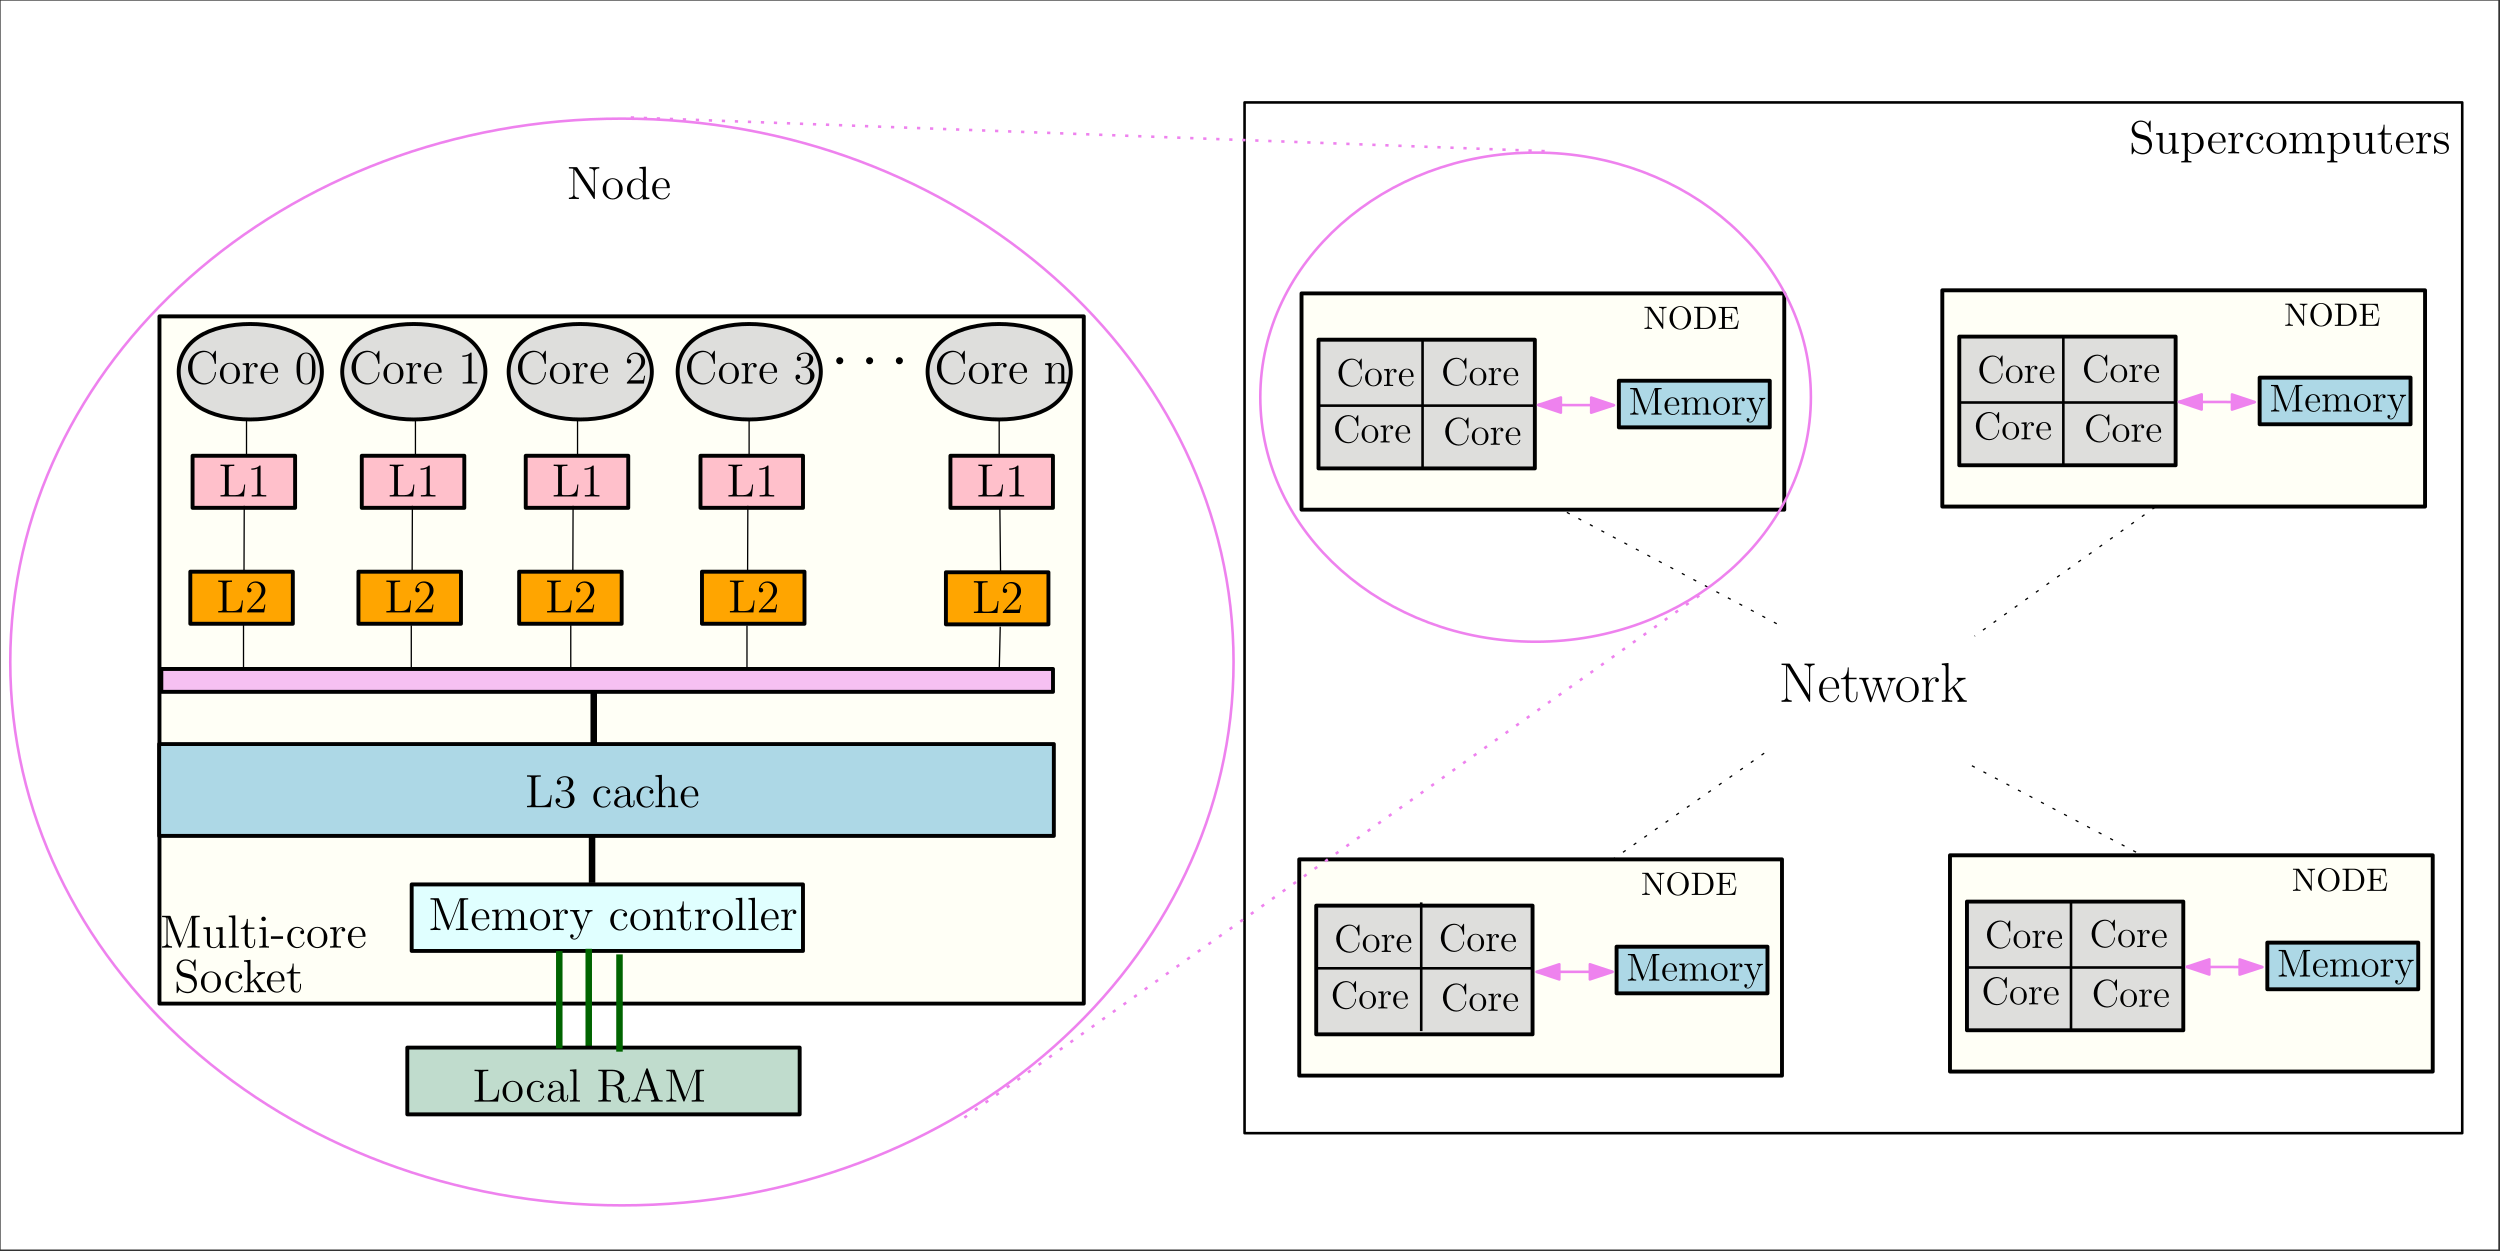 <?xml version="1.0" encoding="UTF-8"?>
<svg xmlns="http://www.w3.org/2000/svg" xmlns:xlink="http://www.w3.org/1999/xlink" width="1153pt" height="577pt" viewBox="0 0 1153 577" version="1.1">
<rect x="0" y="0" width="1153" height="577" fill="#333333" stroke="none"/>
<defs>
<g>
<symbol overflow="visible" id="glyph0-0">
<path style="stroke:none;" d=""/>
</symbol>
<symbol overflow="visible" id="glyph0-1">
<path style="stroke:none;" d="M 14.031 -14.656 C 14.031 -15.047 14.031 -15.156 13.828 -15.156 C 13.688 -15.156 13.672 -15.109 13.547 -14.906 L 12.484 -13.203 C 11.516 -14.406 10.062 -15.156 8.5 -15.156 C 4.562 -15.156 1.156 -11.75 1.156 -7.359 C 1.156 -2.906 4.609 0.453 8.5 0.453 C 12.031 0.453 14.031 -2.625 14.031 -5 C 14.031 -5.234 14.031 -5.359 13.797 -5.359 C 13.594 -5.359 13.562 -5.25 13.562 -5.109 C 13.375 -1.672 10.875 -0.172 8.781 -0.172 C 7.281 -0.172 3.172 -1.078 3.172 -7.359 C 3.172 -13.594 7.219 -14.531 8.766 -14.531 C 11.031 -14.531 13 -12.625 13.438 -9.391 C 13.484 -9.125 13.484 -9.062 13.734 -9.062 C 14.031 -9.062 14.031 -9.125 14.031 -9.562 Z M 14.031 -14.656 "/>
</symbol>
<symbol overflow="visible" id="glyph0-2">
<path style="stroke:none;" d="M 9.891 -4.609 C 9.891 -7.391 7.766 -9.609 5.281 -9.609 C 2.688 -9.609 0.641 -7.328 0.641 -4.609 C 0.641 -1.859 2.797 0.219 5.25 0.219 C 7.797 0.219 9.891 -1.891 9.891 -4.609 Z M 5.281 -0.266 C 4.484 -0.266 3.516 -0.609 2.891 -1.656 C 2.297 -2.625 2.281 -3.891 2.281 -4.797 C 2.281 -5.625 2.281 -6.938 2.953 -7.906 C 3.547 -8.828 4.5 -9.172 5.25 -9.172 C 6.094 -9.172 7 -8.781 7.578 -7.938 C 8.25 -6.953 8.25 -5.594 8.25 -4.797 C 8.25 -4.047 8.25 -2.719 7.688 -1.703 C 7.078 -0.672 6.094 -0.266 5.281 -0.266 Z M 5.281 -0.266 "/>
</symbol>
<symbol overflow="visible" id="glyph0-3">
<path style="stroke:none;" d="M 3.594 -5.016 C 3.594 -7.109 4.453 -9.062 6.109 -9.062 C 6.281 -9.062 6.328 -9.062 6.422 -9.047 C 6.25 -8.953 5.906 -8.828 5.906 -8.25 C 5.906 -7.625 6.391 -7.391 6.734 -7.391 C 7.172 -7.391 7.594 -7.672 7.594 -8.25 C 7.594 -8.891 7.016 -9.5 6.094 -9.5 C 4.266 -9.5 3.641 -7.516 3.516 -7.109 L 3.484 -7.109 L 3.484 -9.5 L 0.609 -9.266 L 0.609 -8.641 C 2.062 -8.641 2.234 -8.484 2.234 -7.422 L 2.234 -1.594 C 2.234 -0.625 2 -0.625 0.609 -0.625 L 0.609 0 C 1.203 -0.047 2.391 -0.047 3.031 -0.047 C 3.625 -0.047 5.141 -0.047 5.641 0 L 5.641 -0.625 L 5.203 -0.625 C 3.641 -0.625 3.594 -0.859 3.594 -1.641 Z M 3.594 -5.016 "/>
</symbol>
<symbol overflow="visible" id="glyph0-4">
<path style="stroke:none;" d="M 8.25 -5 C 8.719 -5 8.766 -5 8.766 -5.406 C 8.766 -7.578 7.594 -9.609 5 -9.609 C 2.547 -9.609 0.641 -7.391 0.641 -4.719 C 0.641 -1.875 2.844 0.219 5.234 0.219 C 7.797 0.219 8.766 -2.109 8.766 -2.562 C 8.766 -2.688 8.656 -2.781 8.531 -2.781 C 8.359 -2.781 8.312 -2.672 8.266 -2.562 C 7.703 -0.75 6.266 -0.266 5.359 -0.266 C 4.453 -0.266 2.281 -0.859 2.281 -4.594 L 2.281 -5 Z M 2.297 -5.406 C 2.469 -8.781 4.375 -9.172 4.969 -9.172 C 7.281 -9.172 7.406 -6.141 7.422 -5.406 Z M 2.297 -5.406 "/>
</symbol>
<symbol overflow="visible" id="glyph0-5">
<path style="stroke:none;" d="M 9.641 -6.891 C 9.641 -8.672 9.531 -10.422 8.766 -12.062 C 7.875 -13.844 6.328 -14.312 5.281 -14.312 C 4.031 -14.312 2.5 -13.688 1.703 -11.906 C 1.094 -10.547 0.875 -9.219 0.875 -6.891 C 0.875 -4.797 1.031 -3.234 1.812 -1.703 C 2.641 -0.062 4.141 0.453 5.25 0.453 C 7.125 0.453 8.203 -0.672 8.828 -1.922 C 9.609 -3.531 9.641 -5.641 9.641 -6.891 Z M 5.25 0.016 C 4.562 0.016 3.172 -0.359 2.75 -2.719 C 2.516 -4 2.516 -5.641 2.516 -7.141 C 2.516 -8.906 2.516 -10.5 2.859 -11.781 C 3.234 -13.219 4.328 -13.891 5.25 -13.891 C 6.078 -13.891 7.328 -13.391 7.734 -11.547 C 8.016 -10.312 8.016 -8.609 8.016 -7.141 C 8.016 -5.703 8.016 -4.062 7.766 -2.75 C 7.359 -0.391 6 0.016 5.25 0.016 Z M 5.25 0.016 "/>
</symbol>
<symbol overflow="visible" id="glyph0-6">
<path style="stroke:none;" d="M 6.203 -13.797 C 6.203 -14.297 6.203 -14.312 5.766 -14.312 C 5.25 -13.734 4.172 -12.938 1.953 -12.938 L 1.953 -12.312 C 2.453 -12.312 3.531 -12.312 4.719 -12.875 L 4.719 -1.656 C 4.719 -0.875 4.656 -0.625 2.75 -0.625 L 2.094 -0.625 L 2.094 0 C 2.672 -0.047 4.766 -0.047 5.469 -0.047 C 6.172 -0.047 8.25 -0.047 8.828 0 L 8.828 -0.625 L 8.156 -0.625 C 6.266 -0.625 6.203 -0.875 6.203 -1.656 Z M 6.203 -13.797 "/>
</symbol>
<symbol overflow="visible" id="glyph0-7">
<path style="stroke:none;" d="M 9.469 -3.625 L 9 -3.625 C 8.938 -3.25 8.766 -2.062 8.547 -1.719 C 8.391 -1.531 7.172 -1.531 6.531 -1.531 L 2.547 -1.531 C 3.125 -2.031 4.438 -3.406 5 -3.922 C 8.266 -6.938 9.469 -8.047 9.469 -10.188 C 9.469 -12.656 7.516 -14.312 5.016 -14.312 C 2.516 -14.312 1.062 -12.188 1.062 -10.328 C 1.062 -9.234 2 -9.234 2.062 -9.234 C 2.516 -9.234 3.078 -9.562 3.078 -10.25 C 3.078 -10.859 2.672 -11.266 2.062 -11.266 C 1.875 -11.266 1.828 -11.266 1.766 -11.234 C 2.172 -12.703 3.344 -13.688 4.734 -13.688 C 6.562 -13.688 7.688 -12.172 7.688 -10.188 C 7.688 -8.359 6.625 -6.766 5.406 -5.391 L 1.062 -0.516 L 1.062 0 L 8.906 0 Z M 9.469 -3.625 "/>
</symbol>
<symbol overflow="visible" id="glyph0-8">
<path style="stroke:none;" d="M 3.969 -7.734 C 3.594 -7.703 3.516 -7.688 3.516 -7.5 C 3.516 -7.281 3.625 -7.281 4 -7.281 L 5 -7.281 C 6.828 -7.281 7.641 -5.766 7.641 -3.703 C 7.641 -0.875 6.172 -0.125 5.125 -0.125 C 4.094 -0.125 2.328 -0.625 1.703 -2.047 C 2.391 -1.938 3.016 -2.328 3.016 -3.094 C 3.016 -3.719 2.562 -4.156 1.953 -4.156 C 1.438 -4.156 0.875 -3.859 0.875 -3.031 C 0.875 -1.125 2.797 0.453 5.188 0.453 C 7.75 0.453 9.641 -1.5 9.641 -3.688 C 9.641 -5.656 8.047 -7.219 5.984 -7.578 C 7.859 -8.125 9.062 -9.688 9.062 -11.375 C 9.062 -13.062 7.297 -14.312 5.203 -14.312 C 3.062 -14.312 1.469 -13 1.469 -11.438 C 1.469 -10.578 2.125 -10.406 2.453 -10.406 C 2.906 -10.406 3.422 -10.719 3.422 -11.375 C 3.422 -12.062 2.906 -12.359 2.438 -12.359 C 2.297 -12.359 2.266 -12.359 2.203 -12.344 C 3.016 -13.797 5.031 -13.797 5.141 -13.797 C 5.859 -13.797 7.25 -13.484 7.25 -11.375 C 7.25 -10.953 7.188 -9.75 6.562 -8.828 C 5.922 -7.875 5.188 -7.812 4.609 -7.797 Z M 3.969 -7.734 "/>
</symbol>
<symbol overflow="visible" id="glyph0-9">
<path style="stroke:none;" d="M 9.578 -5.234 C 9.578 -7.234 9.578 -7.844 9.094 -8.531 C 8.469 -9.359 7.453 -9.5 6.719 -9.5 C 4.625 -9.5 3.812 -7.703 3.641 -7.281 L 3.625 -7.281 L 3.625 -9.5 L 0.688 -9.266 L 0.688 -8.641 C 2.156 -8.641 2.328 -8.484 2.328 -7.422 L 2.328 -1.594 C 2.328 -0.625 2.094 -0.625 0.688 -0.625 L 0.688 0 C 1.25 -0.047 2.406 -0.047 3.016 -0.047 C 3.641 -0.047 4.797 -0.047 5.359 0 L 5.359 -0.625 C 3.984 -0.625 3.719 -0.625 3.719 -1.594 L 3.719 -5.594 C 3.719 -7.859 5.203 -9.062 6.547 -9.062 C 7.875 -9.062 8.188 -7.969 8.188 -6.656 L 8.188 -1.594 C 8.188 -0.625 7.938 -0.625 6.547 -0.625 L 6.547 0 C 7.109 -0.047 8.266 -0.047 8.875 -0.047 C 9.5 -0.047 10.656 -0.047 11.219 0 L 11.219 -0.625 C 10.141 -0.625 9.609 -0.625 9.578 -1.266 Z M 9.578 -5.234 "/>
</symbol>
<symbol overflow="visible" id="glyph0-10">
<path style="stroke:none;" d="M 12.266 -5.516 L 11.797 -5.516 C 11.578 -3.359 11.297 -0.625 7.531 -0.625 L 5.656 -0.625 C 4.719 -0.625 4.672 -0.781 4.672 -1.484 L 4.672 -13.047 C 4.672 -13.828 4.719 -14.078 6.594 -14.078 L 7.234 -14.078 L 7.234 -14.703 C 6.609 -14.656 4.719 -14.656 3.969 -14.656 C 3.312 -14.656 1.406 -14.656 0.875 -14.703 L 0.875 -14.078 L 1.312 -14.078 C 2.859 -14.078 2.922 -13.859 2.922 -13.062 L 2.922 -1.641 C 2.922 -0.844 2.859 -0.625 1.312 -0.625 L 0.875 -0.625 L 0.875 0 L 11.719 0 Z M 12.266 -5.516 "/>
</symbol>
<symbol overflow="visible" id="glyph0-11">
<path style="stroke:none;" d="M 4.484 -8.984 C 3.375 -9.266 2.406 -10.328 2.406 -11.719 C 2.406 -13.219 3.625 -14.578 5.297 -14.578 C 8.828 -14.578 9.297 -11.094 9.438 -10.156 C 9.469 -9.906 9.469 -9.812 9.688 -9.812 C 9.922 -9.812 9.922 -9.922 9.922 -10.312 L 9.922 -14.656 C 9.922 -15.047 9.922 -15.156 9.703 -15.156 C 9.641 -15.156 9.562 -15.156 9.406 -14.875 L 8.703 -13.562 C 7.672 -14.906 6.25 -15.156 5.297 -15.156 C 2.906 -15.156 1.156 -13.234 1.156 -11.047 C 1.156 -10.016 1.531 -9.062 2.328 -8.203 C 3.078 -7.359 3.828 -7.172 5.359 -6.781 C 6.109 -6.609 7.297 -6.312 7.594 -6.172 C 8.609 -5.688 9.281 -4.516 9.281 -3.312 C 9.281 -1.703 8.141 -0.172 6.359 -0.172 C 5.391 -0.172 4.047 -0.406 3 -1.328 C 1.75 -2.453 1.656 -4 1.641 -4.719 C 1.609 -4.891 1.438 -4.891 1.406 -4.891 C 1.156 -4.891 1.156 -4.781 1.156 -4.391 L 1.156 -0.047 C 1.156 0.344 1.156 0.453 1.375 0.453 C 1.5 0.453 1.531 0.406 1.672 0.156 C 1.766 -0.016 2.219 -0.812 2.391 -1.141 C 3.172 -0.281 4.516 0.453 6.375 0.453 C 8.781 0.453 10.531 -1.594 10.531 -3.969 C 10.531 -5.281 10.031 -6.25 9.453 -6.953 C 8.656 -7.922 7.688 -8.156 6.844 -8.375 Z M 4.484 -8.984 "/>
</symbol>
<symbol overflow="visible" id="glyph0-12">
<path style="stroke:none;" d="M 6.547 -9.266 L 6.547 -8.641 C 8.016 -8.641 8.188 -8.484 8.188 -7.422 L 8.188 -3.578 C 8.188 -1.75 7.219 -0.219 5.594 -0.219 C 3.828 -0.219 3.719 -1.234 3.719 -2.375 L 3.719 -9.5 L 0.688 -9.266 L 0.688 -8.641 C 2.328 -8.641 2.328 -8.562 2.328 -6.656 L 2.328 -3.422 C 2.328 -2.094 2.328 -1.312 2.969 -0.609 C 3.484 -0.047 4.375 0.219 5.469 0.219 C 5.828 0.219 6.531 0.219 7.25 -0.406 C 7.875 -0.906 8.219 -1.719 8.219 -1.719 L 8.219 0.219 L 11.219 0 L 11.219 -0.625 C 9.75 -0.625 9.578 -0.781 9.578 -1.828 L 9.578 -9.5 Z M 6.547 -9.266 "/>
</symbol>
<symbol overflow="visible" id="glyph0-13">
<path style="stroke:none;" d="M 5.281 3.547 C 3.891 3.547 3.641 3.547 3.641 2.578 L 3.641 -1.156 C 4.031 -0.625 4.906 0.219 6.281 0.219 C 8.766 0.219 10.938 -1.875 10.938 -4.656 C 10.938 -7.391 8.906 -9.5 6.562 -9.5 C 4.672 -9.5 3.656 -8.141 3.594 -8.047 L 3.594 -9.5 L 0.609 -9.266 L 0.609 -8.641 C 2.109 -8.641 2.234 -8.484 2.234 -7.531 L 2.234 2.578 C 2.234 3.547 2 3.547 0.609 3.547 L 0.609 4.172 C 1.156 4.141 2.328 4.141 2.922 4.141 C 3.547 4.141 4.719 4.141 5.281 4.172 Z M 3.641 -6.875 C 3.641 -7.281 3.641 -7.297 3.875 -7.641 C 4.516 -8.609 5.578 -9.016 6.391 -9.016 C 8.016 -9.016 9.297 -7.062 9.297 -4.656 C 9.297 -2.094 7.844 -0.219 6.172 -0.219 C 5.516 -0.219 4.891 -0.5 4.453 -0.906 C 3.969 -1.406 3.641 -1.828 3.641 -2.438 Z M 3.641 -6.875 "/>
</symbol>
<symbol overflow="visible" id="glyph0-14">
<path style="stroke:none;" d="M 7.797 -7.969 C 7.531 -7.969 6.734 -7.969 6.734 -7.078 C 6.734 -6.562 7.109 -6.203 7.625 -6.203 C 8.125 -6.203 8.531 -6.5 8.531 -7.125 C 8.531 -8.562 7.016 -9.609 5.281 -9.609 C 2.75 -9.609 0.75 -7.359 0.75 -4.656 C 0.75 -1.891 2.828 0.219 5.25 0.219 C 8.094 0.219 8.734 -2.375 8.734 -2.562 C 8.734 -2.75 8.594 -2.75 8.531 -2.75 C 8.328 -2.75 8.312 -2.688 8.25 -2.438 C 7.766 -0.906 6.609 -0.266 5.453 -0.266 C 4.141 -0.266 2.391 -1.406 2.391 -4.672 C 2.391 -8.25 4.219 -9.125 5.297 -9.125 C 6.109 -9.125 7.297 -8.812 7.797 -7.969 Z M 7.797 -7.969 "/>
</symbol>
<symbol overflow="visible" id="glyph0-15">
<path style="stroke:none;" d="M 15.438 -5.234 C 15.438 -7.234 15.438 -7.844 14.938 -8.531 C 14.312 -9.359 13.312 -9.5 12.578 -9.5 C 10.781 -9.5 9.891 -8.203 9.531 -7.359 C 9.234 -9.016 8.078 -9.5 6.719 -9.5 C 4.625 -9.5 3.812 -7.703 3.641 -7.281 L 3.625 -7.281 L 3.625 -9.5 L 0.688 -9.266 L 0.688 -8.641 C 2.156 -8.641 2.328 -8.484 2.328 -7.422 L 2.328 -1.594 C 2.328 -0.625 2.094 -0.625 0.688 -0.625 L 0.688 0 C 1.25 -0.047 2.406 -0.047 3.016 -0.047 C 3.641 -0.047 4.797 -0.047 5.359 0 L 5.359 -0.625 C 3.984 -0.625 3.719 -0.625 3.719 -1.594 L 3.719 -5.594 C 3.719 -7.859 5.203 -9.062 6.547 -9.062 C 7.875 -9.062 8.188 -7.969 8.188 -6.656 L 8.188 -1.594 C 8.188 -0.625 7.938 -0.625 6.547 -0.625 L 6.547 0 C 7.109 -0.047 8.266 -0.047 8.875 -0.047 C 9.5 -0.047 10.656 -0.047 11.219 0 L 11.219 -0.625 C 9.844 -0.625 9.578 -0.625 9.578 -1.594 L 9.578 -5.594 C 9.578 -7.859 11.062 -9.062 12.406 -9.062 C 13.734 -9.062 14.031 -7.969 14.031 -6.656 L 14.031 -1.594 C 14.031 -0.625 13.797 -0.625 12.406 -0.625 L 12.406 0 C 12.969 -0.047 14.125 -0.047 14.734 -0.047 C 15.359 -0.047 16.516 -0.047 17.078 0 L 17.078 -0.625 C 16 -0.625 15.453 -0.625 15.438 -1.266 Z M 15.438 -5.234 "/>
</symbol>
<symbol overflow="visible" id="glyph0-16">
<path style="stroke:none;" d="M 3.625 -8.656 L 6.656 -8.656 L 6.656 -9.281 L 3.625 -9.281 L 3.625 -13.234 L 3.141 -13.234 C 3.125 -11.219 2.344 -9.156 0.391 -9.094 L 0.391 -8.656 L 2.219 -8.656 L 2.219 -2.672 C 2.219 -0.281 3.812 0.219 4.953 0.219 C 6.312 0.219 7.016 -1.125 7.016 -2.672 L 7.016 -3.891 L 6.547 -3.891 L 6.547 -2.719 C 6.547 -1.156 5.922 -0.266 5.078 -0.266 C 3.625 -0.266 3.625 -2.266 3.625 -2.625 Z M 3.625 -8.656 "/>
</symbol>
<symbol overflow="visible" id="glyph0-17">
<path style="stroke:none;" d="M 7.062 -9.109 C 7.062 -9.5 7.062 -9.609 6.844 -9.609 C 6.672 -9.609 6.266 -9.125 6.109 -8.938 C 5.453 -9.469 4.781 -9.609 4.094 -9.609 C 1.484 -9.609 0.703 -8.188 0.703 -7 C 0.703 -6.766 0.703 -6 1.531 -5.25 C 2.219 -4.656 2.953 -4.5 3.938 -4.312 C 5.125 -4.062 5.406 -4 5.938 -3.578 C 6.328 -3.25 6.609 -2.781 6.609 -2.172 C 6.609 -1.25 6.078 -0.219 4.172 -0.219 C 2.75 -0.219 1.719 -1.031 1.25 -3.188 C 1.156 -3.578 1.156 -3.594 1.141 -3.625 C 1.094 -3.703 1.016 -3.703 0.953 -3.703 C 0.703 -3.703 0.703 -3.594 0.703 -3.203 L 0.703 -0.281 C 0.703 0.109 0.703 0.219 0.922 0.219 C 1.031 0.219 1.062 0.188 1.422 -0.266 C 1.531 -0.406 1.531 -0.453 1.859 -0.797 C 2.672 0.219 3.828 0.219 4.203 0.219 C 6.453 0.219 7.578 -1.031 7.578 -2.734 C 7.578 -3.891 6.875 -4.594 6.672 -4.781 C 5.906 -5.453 5.312 -5.578 3.891 -5.828 C 3.25 -5.969 1.672 -6.266 1.672 -7.562 C 1.672 -8.219 2.125 -9.219 4.062 -9.219 C 6.422 -9.219 6.547 -7.219 6.594 -6.547 C 6.609 -6.375 6.766 -6.375 6.828 -6.375 C 7.062 -6.375 7.062 -6.484 7.062 -6.875 Z M 7.062 -9.109 "/>
</symbol>
<symbol overflow="visible" id="glyph1-0">
<path style="stroke:none;" d=""/>
</symbol>
<symbol overflow="visible" id="glyph1-1">
<path style="stroke:none;" d="M 5.953 -7.75 C 5.953 -8.656 5.203 -9.391 4.312 -9.391 C 3.406 -9.391 2.672 -8.656 2.672 -7.75 C 2.672 -6.859 3.406 -6.109 4.312 -6.109 C 5.203 -6.109 5.953 -6.859 5.953 -7.75 Z M 5.953 -7.75 "/>
</symbol>
<symbol overflow="visible" id="glyph2-0">
<path style="stroke:none;" d=""/>
</symbol>
<symbol overflow="visible" id="glyph2-1">
<path style="stroke:none;" d="M 12.266 -5.516 L 11.797 -5.516 C 11.578 -3.359 11.297 -0.625 7.531 -0.625 L 5.656 -0.625 C 4.719 -0.625 4.672 -0.781 4.672 -1.484 L 4.672 -13.047 C 4.672 -13.828 4.719 -14.078 6.594 -14.078 L 7.234 -14.078 L 7.234 -14.703 C 6.609 -14.656 4.719 -14.656 3.969 -14.656 C 3.312 -14.656 1.406 -14.656 0.875 -14.703 L 0.875 -14.078 L 1.312 -14.078 C 2.859 -14.078 2.922 -13.859 2.922 -13.062 L 2.922 -1.641 C 2.922 -0.844 2.859 -0.625 1.312 -0.625 L 0.875 -0.625 L 0.875 0 L 11.719 0 Z M 12.266 -5.516 "/>
</symbol>
<symbol overflow="visible" id="glyph2-2">
<path style="stroke:none;" d="M 3.969 -7.734 C 3.594 -7.703 3.516 -7.688 3.516 -7.5 C 3.516 -7.281 3.625 -7.281 4 -7.281 L 5 -7.281 C 6.828 -7.281 7.641 -5.766 7.641 -3.703 C 7.641 -0.875 6.172 -0.125 5.125 -0.125 C 4.094 -0.125 2.328 -0.625 1.703 -2.047 C 2.391 -1.938 3.016 -2.328 3.016 -3.094 C 3.016 -3.719 2.562 -4.156 1.953 -4.156 C 1.438 -4.156 0.875 -3.859 0.875 -3.031 C 0.875 -1.125 2.797 0.453 5.188 0.453 C 7.75 0.453 9.641 -1.5 9.641 -3.688 C 9.641 -5.656 8.047 -7.219 5.984 -7.578 C 7.859 -8.125 9.062 -9.688 9.062 -11.375 C 9.062 -13.062 7.297 -14.312 5.203 -14.312 C 3.062 -14.312 1.469 -13 1.469 -11.438 C 1.469 -10.578 2.125 -10.406 2.453 -10.406 C 2.906 -10.406 3.422 -10.719 3.422 -11.375 C 3.422 -12.062 2.906 -12.359 2.438 -12.359 C 2.297 -12.359 2.266 -12.359 2.203 -12.344 C 3.016 -13.797 5.031 -13.797 5.141 -13.797 C 5.859 -13.797 7.25 -13.484 7.25 -11.375 C 7.25 -10.953 7.188 -9.75 6.562 -8.828 C 5.922 -7.875 5.188 -7.812 4.609 -7.797 Z M 3.969 -7.734 "/>
</symbol>
<symbol overflow="visible" id="glyph2-3">
<path style="stroke:none;" d="M 7.797 -7.969 C 7.531 -7.969 6.734 -7.969 6.734 -7.078 C 6.734 -6.562 7.109 -6.203 7.625 -6.203 C 8.125 -6.203 8.531 -6.5 8.531 -7.125 C 8.531 -8.562 7.016 -9.609 5.281 -9.609 C 2.75 -9.609 0.75 -7.359 0.75 -4.656 C 0.75 -1.891 2.828 0.219 5.25 0.219 C 8.094 0.219 8.734 -2.375 8.734 -2.562 C 8.734 -2.75 8.594 -2.75 8.531 -2.75 C 8.328 -2.75 8.312 -2.688 8.25 -2.438 C 7.766 -0.906 6.609 -0.266 5.453 -0.266 C 4.141 -0.266 2.391 -1.406 2.391 -4.672 C 2.391 -8.25 4.219 -9.125 5.297 -9.125 C 6.109 -9.125 7.297 -8.812 7.797 -7.969 Z M 7.797 -7.969 "/>
</symbol>
<symbol overflow="visible" id="glyph2-4">
<path style="stroke:none;" d="M 8.312 -5.75 C 8.312 -6.906 8.312 -7.766 7.359 -8.609 C 6.609 -9.297 5.641 -9.609 4.688 -9.609 C 2.922 -9.609 1.578 -8.438 1.578 -7.047 C 1.578 -6.422 1.984 -6.109 2.469 -6.109 C 3 -6.109 3.359 -6.484 3.359 -7 C 3.359 -7.875 2.578 -7.875 2.266 -7.875 C 2.75 -8.781 3.797 -9.172 4.656 -9.172 C 5.641 -9.172 6.906 -8.359 6.906 -6.422 L 6.906 -5.562 C 2.578 -5.484 0.953 -3.688 0.953 -2.031 C 0.953 -0.328 2.922 0.219 4.234 0.219 C 5.656 0.219 6.625 -0.641 7.047 -1.672 C 7.125 -0.672 7.797 0.109 8.719 0.109 C 9.172 0.109 10.422 -0.188 10.422 -1.922 L 10.422 -3.125 L 9.953 -3.125 L 9.953 -1.922 C 9.953 -0.688 9.438 -0.516 9.125 -0.516 C 8.312 -0.516 8.312 -1.656 8.312 -1.984 Z M 6.906 -3.031 C 6.906 -0.922 5.344 -0.219 4.406 -0.219 C 3.359 -0.219 2.469 -0.984 2.469 -2.031 C 2.469 -4.859 6.141 -5.125 6.906 -5.172 Z M 6.906 -3.031 "/>
</symbol>
<symbol overflow="visible" id="glyph2-5">
<path style="stroke:none;" d="M 9.578 -5.234 C 9.578 -7.234 9.578 -7.844 9.094 -8.531 C 8.469 -9.359 7.453 -9.5 6.719 -9.5 C 4.859 -9.5 4 -8.094 3.703 -7.422 L 3.688 -7.422 L 3.688 -14.938 L 0.688 -14.703 L 0.688 -14.078 C 2.156 -14.078 2.328 -13.938 2.328 -12.875 L 2.328 -1.594 C 2.328 -0.625 2.094 -0.625 0.688 -0.625 L 0.688 0 C 1.25 -0.047 2.406 -0.047 3.016 -0.047 C 3.641 -0.047 4.797 -0.047 5.359 0 L 5.359 -0.625 C 3.984 -0.625 3.719 -0.625 3.719 -1.594 L 3.719 -5.594 C 3.719 -7.859 5.203 -9.062 6.547 -9.062 C 7.875 -9.062 8.188 -7.969 8.188 -6.656 L 8.188 -1.594 C 8.188 -0.625 7.938 -0.625 6.547 -0.625 L 6.547 0 C 7.109 -0.047 8.266 -0.047 8.875 -0.047 C 9.5 -0.047 10.656 -0.047 11.219 0 L 11.219 -0.625 C 10.141 -0.625 9.609 -0.625 9.578 -1.266 Z M 9.578 -5.234 "/>
</symbol>
<symbol overflow="visible" id="glyph2-6">
<path style="stroke:none;" d="M 8.25 -5 C 8.719 -5 8.766 -5 8.766 -5.406 C 8.766 -7.578 7.594 -9.609 5 -9.609 C 2.547 -9.609 0.641 -7.391 0.641 -4.719 C 0.641 -1.875 2.844 0.219 5.234 0.219 C 7.797 0.219 8.766 -2.109 8.766 -2.562 C 8.766 -2.688 8.656 -2.781 8.531 -2.781 C 8.359 -2.781 8.312 -2.672 8.266 -2.562 C 7.703 -0.75 6.266 -0.266 5.359 -0.266 C 4.453 -0.266 2.281 -0.859 2.281 -4.594 L 2.281 -5 Z M 2.297 -5.406 C 2.469 -8.781 4.375 -9.172 4.969 -9.172 C 7.281 -9.172 7.406 -6.141 7.422 -5.406 Z M 2.297 -5.406 "/>
</symbol>
<symbol overflow="visible" id="glyph2-7">
<path style="stroke:none;" d="M 4.953 -14.297 C 4.797 -14.703 4.781 -14.703 4.281 -14.703 L 0.953 -14.703 L 0.953 -14.078 L 1.375 -14.078 C 2.922 -14.078 3 -13.859 3 -13.062 L 3 -2.219 C 3 -1.641 3 -0.625 0.953 -0.625 L 0.953 0 C 1.5 -0.047 2.641 -0.047 3.25 -0.047 C 3.859 -0.047 5 -0.047 5.562 0 L 5.562 -0.625 C 3.516 -0.625 3.516 -1.641 3.516 -2.219 L 3.516 -13.969 L 3.531 -13.969 L 8.719 -0.406 C 8.812 -0.172 8.875 0 9.094 0 C 9.281 0 9.328 -0.109 9.453 -0.438 L 14.688 -14.078 L 14.703 -14.078 L 14.703 -1.641 C 14.703 -0.844 14.641 -0.625 13.094 -0.625 L 12.656 -0.625 L 12.656 0 C 13.156 -0.047 14.875 -0.047 15.5 -0.047 C 16.125 -0.047 17.844 -0.047 18.344 0 L 18.344 -0.625 L 17.922 -0.625 C 16.359 -0.625 16.297 -0.844 16.297 -1.641 L 16.297 -13.062 C 16.297 -13.859 16.359 -14.078 17.922 -14.078 L 18.344 -14.078 L 18.344 -14.703 L 15 -14.703 C 14.531 -14.703 14.516 -14.688 14.344 -14.281 L 9.641 -2.031 Z M 4.953 -14.297 "/>
</symbol>
<symbol overflow="visible" id="glyph2-8">
<path style="stroke:none;" d="M 6.547 -9.266 L 6.547 -8.641 C 8.016 -8.641 8.188 -8.484 8.188 -7.422 L 8.188 -3.578 C 8.188 -1.75 7.219 -0.219 5.594 -0.219 C 3.828 -0.219 3.719 -1.234 3.719 -2.375 L 3.719 -9.5 L 0.688 -9.266 L 0.688 -8.641 C 2.328 -8.641 2.328 -8.562 2.328 -6.656 L 2.328 -3.422 C 2.328 -2.094 2.328 -1.312 2.969 -0.609 C 3.484 -0.047 4.375 0.219 5.469 0.219 C 5.828 0.219 6.531 0.219 7.25 -0.406 C 7.875 -0.906 8.219 -1.719 8.219 -1.719 L 8.219 0.219 L 11.219 0 L 11.219 -0.625 C 9.75 -0.625 9.578 -0.781 9.578 -1.828 L 9.578 -9.5 Z M 6.547 -9.266 "/>
</symbol>
<symbol overflow="visible" id="glyph2-9">
<path style="stroke:none;" d="M 3.703 -14.938 L 0.703 -14.703 L 0.703 -14.078 C 2.172 -14.078 2.344 -13.938 2.344 -12.875 L 2.344 -1.594 C 2.344 -0.625 2.109 -0.625 0.703 -0.625 L 0.703 0 C 1.312 -0.047 2.375 -0.047 3.016 -0.047 C 3.656 -0.047 4.734 -0.047 5.344 0 L 5.344 -0.625 C 3.969 -0.625 3.703 -0.625 3.703 -1.594 Z M 3.703 -14.938 "/>
</symbol>
<symbol overflow="visible" id="glyph2-10">
<path style="stroke:none;" d="M 3.625 -8.656 L 6.656 -8.656 L 6.656 -9.281 L 3.625 -9.281 L 3.625 -13.234 L 3.141 -13.234 C 3.125 -11.219 2.344 -9.156 0.391 -9.094 L 0.391 -8.656 L 2.219 -8.656 L 2.219 -2.672 C 2.219 -0.281 3.812 0.219 4.953 0.219 C 6.312 0.219 7.016 -1.125 7.016 -2.672 L 7.016 -3.891 L 6.547 -3.891 L 6.547 -2.719 C 6.547 -1.156 5.922 -0.266 5.078 -0.266 C 3.625 -0.266 3.625 -2.266 3.625 -2.625 Z M 3.625 -8.656 "/>
</symbol>
<symbol overflow="visible" id="glyph2-11">
<path style="stroke:none;" d="M 3.75 -13.266 C 3.75 -13.828 3.297 -14.312 2.688 -14.312 C 2.125 -14.312 1.656 -13.859 1.656 -13.281 C 1.656 -12.641 2.172 -12.234 2.688 -12.234 C 3.359 -12.234 3.75 -12.797 3.75 -13.266 Z M 0.781 -9.266 L 0.781 -8.641 C 2.156 -8.641 2.344 -8.5 2.344 -7.453 L 2.344 -1.594 C 2.344 -0.625 2.109 -0.625 0.703 -0.625 L 0.703 0 C 1.312 -0.047 2.344 -0.047 2.969 -0.047 C 3.203 -0.047 4.453 -0.047 5.188 0 L 5.188 -0.625 C 3.797 -0.625 3.703 -0.734 3.703 -1.578 L 3.703 -9.5 Z M 0.781 -9.266 "/>
</symbol>
<symbol overflow="visible" id="glyph2-12">
<path style="stroke:none;" d="M 5.828 -4.062 L 5.828 -5.234 L 0.234 -5.234 L 0.234 -4.062 Z M 5.828 -4.062 "/>
</symbol>
<symbol overflow="visible" id="glyph2-13">
<path style="stroke:none;" d="M 9.891 -4.609 C 9.891 -7.391 7.766 -9.609 5.281 -9.609 C 2.688 -9.609 0.641 -7.328 0.641 -4.609 C 0.641 -1.859 2.797 0.219 5.25 0.219 C 7.797 0.219 9.891 -1.891 9.891 -4.609 Z M 5.281 -0.266 C 4.484 -0.266 3.516 -0.609 2.891 -1.656 C 2.297 -2.625 2.281 -3.891 2.281 -4.797 C 2.281 -5.625 2.281 -6.938 2.953 -7.906 C 3.547 -8.828 4.5 -9.172 5.25 -9.172 C 6.094 -9.172 7 -8.781 7.578 -7.938 C 8.25 -6.953 8.25 -5.594 8.25 -4.797 C 8.25 -4.047 8.25 -2.719 7.688 -1.703 C 7.078 -0.672 6.094 -0.266 5.281 -0.266 Z M 5.281 -0.266 "/>
</symbol>
<symbol overflow="visible" id="glyph2-14">
<path style="stroke:none;" d="M 3.594 -5.016 C 3.594 -7.109 4.453 -9.062 6.109 -9.062 C 6.281 -9.062 6.328 -9.062 6.422 -9.047 C 6.25 -8.953 5.906 -8.828 5.906 -8.25 C 5.906 -7.625 6.391 -7.391 6.734 -7.391 C 7.172 -7.391 7.594 -7.672 7.594 -8.25 C 7.594 -8.891 7.016 -9.5 6.094 -9.5 C 4.266 -9.5 3.641 -7.516 3.516 -7.109 L 3.484 -7.109 L 3.484 -9.5 L 0.609 -9.266 L 0.609 -8.641 C 2.062 -8.641 2.234 -8.484 2.234 -7.422 L 2.234 -1.594 C 2.234 -0.625 2 -0.625 0.609 -0.625 L 0.609 0 C 1.203 -0.047 2.391 -0.047 3.031 -0.047 C 3.625 -0.047 5.141 -0.047 5.641 0 L 5.641 -0.625 L 5.203 -0.625 C 3.641 -0.625 3.594 -0.859 3.594 -1.641 Z M 3.594 -5.016 "/>
</symbol>
<symbol overflow="visible" id="glyph2-15">
<path style="stroke:none;" d="M 4.484 -8.984 C 3.375 -9.266 2.406 -10.328 2.406 -11.719 C 2.406 -13.219 3.625 -14.578 5.297 -14.578 C 8.828 -14.578 9.297 -11.094 9.438 -10.156 C 9.469 -9.906 9.469 -9.812 9.688 -9.812 C 9.922 -9.812 9.922 -9.922 9.922 -10.312 L 9.922 -14.656 C 9.922 -15.047 9.922 -15.156 9.703 -15.156 C 9.641 -15.156 9.562 -15.156 9.406 -14.875 L 8.703 -13.562 C 7.672 -14.906 6.25 -15.156 5.297 -15.156 C 2.906 -15.156 1.156 -13.234 1.156 -11.047 C 1.156 -10.016 1.531 -9.062 2.328 -8.203 C 3.078 -7.359 3.828 -7.172 5.359 -6.781 C 6.109 -6.609 7.297 -6.312 7.594 -6.172 C 8.609 -5.688 9.281 -4.516 9.281 -3.312 C 9.281 -1.703 8.141 -0.172 6.359 -0.172 C 5.391 -0.172 4.047 -0.406 3 -1.328 C 1.75 -2.453 1.656 -4 1.641 -4.719 C 1.609 -4.891 1.438 -4.891 1.406 -4.891 C 1.156 -4.891 1.156 -4.781 1.156 -4.391 L 1.156 -0.047 C 1.156 0.344 1.156 0.453 1.375 0.453 C 1.5 0.453 1.531 0.406 1.672 0.156 C 1.766 -0.016 2.219 -0.812 2.391 -1.141 C 3.172 -0.281 4.516 0.453 6.375 0.453 C 8.781 0.453 10.531 -1.594 10.531 -3.969 C 10.531 -5.281 10.031 -6.25 9.453 -6.953 C 8.656 -7.922 7.688 -8.156 6.844 -8.375 Z M 4.484 -8.984 "/>
</symbol>
<symbol overflow="visible" id="glyph2-16">
<path style="stroke:none;" d="M 6.031 -5.703 C 6.031 -5.734 5.875 -5.906 5.875 -5.922 C 5.875 -5.984 7.234 -7.141 7.406 -7.328 C 8.891 -8.609 9.844 -8.641 10.297 -8.656 L 10.297 -9.281 C 9.859 -9.234 9.297 -9.234 8.656 -9.234 C 8.094 -9.234 7 -9.234 6.5 -9.281 L 6.5 -8.656 C 6.875 -8.641 7.125 -8.438 7.125 -8.094 C 7.125 -7.672 6.703 -7.281 6.672 -7.281 L 3.594 -4.562 L 3.594 -14.938 L 0.609 -14.703 L 0.609 -14.078 C 2.062 -14.078 2.234 -13.938 2.234 -12.875 L 2.234 -1.594 C 2.234 -0.625 2 -0.625 0.609 -0.625 L 0.609 0 C 1.203 -0.047 2.234 -0.047 2.891 -0.047 C 3.531 -0.047 4.562 -0.047 5.172 0 L 5.172 -0.625 C 3.797 -0.625 3.531 -0.625 3.531 -1.594 L 3.531 -3.875 L 4.906 -5.078 L 6.969 -2.109 C 7.297 -1.656 7.453 -1.422 7.453 -1.125 C 7.453 -0.734 7.141 -0.625 6.703 -0.625 L 6.703 0 C 7.234 -0.047 8.297 -0.047 8.875 -0.047 C 9.797 -0.047 9.844 -0.047 10.766 0 L 10.766 -0.625 C 10.188 -0.625 9.516 -0.625 8.906 -1.5 Z M 6.031 -5.703 "/>
</symbol>
<symbol overflow="visible" id="glyph2-17">
<path style="stroke:none;" d="M 9.094 -7.328 C 11.219 -7.812 12.875 -9.172 12.875 -10.828 C 12.875 -12.922 10.438 -14.703 7.344 -14.703 L 0.906 -14.703 L 0.906 -14.078 L 1.328 -14.078 C 2.891 -14.078 2.953 -13.859 2.953 -13.062 L 2.953 -1.641 C 2.953 -0.844 2.891 -0.625 1.328 -0.625 L 0.906 -0.625 L 0.906 0 C 1.406 -0.047 3.172 -0.047 3.797 -0.047 C 4.406 -0.047 6.203 -0.047 6.703 0 L 6.703 -0.625 L 6.266 -0.625 C 4.719 -0.625 4.656 -0.844 4.656 -1.641 L 4.656 -7.141 L 7.141 -7.141 C 7.984 -7.141 8.781 -6.906 9.359 -6.312 C 10.094 -5.484 10.094 -5.031 10.094 -3.547 C 10.094 -1.859 10.094 -1.297 11.047 -0.359 C 11.375 -0.047 12.266 0.453 13.484 0.453 C 15.156 0.453 15.438 -1.422 15.438 -1.875 C 15.438 -2 15.438 -2.203 15.203 -2.203 C 14.984 -2.203 14.984 -2.062 14.969 -1.859 C 14.859 -0.562 14.234 0.016 13.547 0.016 C 12.547 0.016 12.344 -0.984 12.172 -2.125 C 12.141 -2.281 12.016 -3.203 11.953 -3.75 C 11.797 -4.828 11.719 -5.516 11.062 -6.172 C 10.828 -6.422 10.266 -7 9.094 -7.328 Z M 7.062 -7.578 L 4.656 -7.578 L 4.656 -13.219 C 4.656 -13.719 4.656 -13.969 5.109 -14.062 C 5.297 -14.078 5.938 -14.078 6.375 -14.078 C 8.125 -14.078 10.875 -14.078 10.875 -10.828 C 10.875 -8.953 9.859 -7.578 7.062 -7.578 Z M 7.062 -7.578 "/>
</symbol>
<symbol overflow="visible" id="glyph2-18">
<path style="stroke:none;" d="M 8.328 -14.984 C 8.25 -15.25 8.203 -15.375 7.906 -15.375 C 7.594 -15.375 7.562 -15.312 7.453 -14.969 L 2.953 -2.094 C 2.641 -1.203 2.047 -0.641 0.672 -0.625 L 0.672 0 C 1.984 -0.047 2.031 -0.047 2.734 -0.047 C 3.344 -0.047 4.375 -0.047 4.938 0 L 4.938 -0.625 C 4.031 -0.641 3.484 -1.094 3.484 -1.703 C 3.484 -1.828 3.484 -1.875 3.594 -2.156 L 4.594 -5.016 L 10.016 -5.016 L 11.203 -1.641 C 11.297 -1.375 11.297 -1.328 11.297 -1.266 C 11.297 -0.625 10.203 -0.625 9.672 -0.625 L 9.672 0 C 10.156 -0.047 11.859 -0.047 12.469 -0.047 C 13.062 -0.047 14.625 -0.047 15.109 0 L 15.109 -0.625 C 13.719 -0.625 13.328 -0.625 13.031 -1.5 Z M 7.297 -12.812 L 9.797 -5.641 L 4.797 -5.641 Z M 7.297 -12.812 "/>
</symbol>
<symbol overflow="visible" id="glyph2-19">
<path style="stroke:none;" d="M 4.859 -14.406 C 4.672 -14.688 4.656 -14.703 4.172 -14.703 L 0.875 -14.703 L 0.875 -14.078 C 1.812 -14.078 2.344 -14.078 2.922 -13.938 L 2.922 -2.266 C 2.922 -1.641 2.922 -0.625 0.875 -0.625 L 0.875 0 C 1.438 -0.047 2.578 -0.047 3.188 -0.047 C 3.797 -0.047 4.938 -0.047 5.484 0 L 5.484 -0.625 C 3.438 -0.625 3.438 -1.641 3.438 -2.266 L 3.438 -13.594 C 3.625 -13.406 3.625 -13.375 3.812 -13.109 L 12.203 -0.328 C 12.422 -0.016 12.438 0 12.594 0 C 12.797 0 12.828 -0.094 12.859 -0.125 L 12.859 -12.438 C 12.859 -13.062 12.859 -14.078 14.906 -14.078 L 14.906 -14.703 C 14.344 -14.656 13.203 -14.656 12.594 -14.656 C 12 -14.656 10.859 -14.656 10.297 -14.703 L 10.297 -14.078 C 12.344 -14.078 12.344 -13.062 12.344 -12.438 L 12.344 -3.031 Z M 4.859 -14.406 "/>
</symbol>
<symbol overflow="visible" id="glyph2-20">
<path style="stroke:none;" d="M 6.453 -14.703 L 6.453 -14.078 C 7.922 -14.078 8.094 -13.938 8.094 -12.875 L 8.094 -8.125 C 7.641 -8.734 6.719 -9.5 5.406 -9.5 C 2.906 -9.5 0.75 -7.391 0.75 -4.625 C 0.75 -1.891 2.797 0.219 5.172 0.219 C 6.797 0.219 7.75 -0.859 8.047 -1.266 L 8.047 0.219 L 11.094 0 L 11.094 -0.625 C 9.625 -0.625 9.453 -0.781 9.453 -1.828 L 9.453 -14.938 Z M 8.047 -2.516 C 8.047 -2.125 8.047 -2.062 7.75 -1.594 C 7.234 -0.844 6.359 -0.219 5.281 -0.219 C 4.719 -0.219 2.391 -0.438 2.391 -4.609 C 2.391 -6.156 2.641 -7.016 3.125 -7.734 C 3.547 -8.391 4.406 -9.062 5.484 -9.062 C 6.828 -9.062 7.578 -8.094 7.797 -7.75 C 8.047 -7.391 8.047 -7.344 8.047 -6.953 Z M 8.047 -2.516 "/>
</symbol>
<symbol overflow="visible" id="glyph3-0">
<path style="stroke:none;" d=""/>
</symbol>
<symbol overflow="visible" id="glyph3-1">
<path style="stroke:none;" d="M 4.953 -14.297 C 4.797 -14.703 4.781 -14.703 4.281 -14.703 L 0.953 -14.703 L 0.953 -14.078 L 1.375 -14.078 C 2.922 -14.078 3 -13.859 3 -13.062 L 3 -2.219 C 3 -1.641 3 -0.625 0.953 -0.625 L 0.953 0 C 1.5 -0.047 2.641 -0.047 3.25 -0.047 C 3.859 -0.047 5 -0.047 5.562 0 L 5.562 -0.625 C 3.516 -0.625 3.516 -1.641 3.516 -2.219 L 3.516 -13.969 L 3.531 -13.969 L 8.719 -0.406 C 8.812 -0.172 8.875 0 9.094 0 C 9.281 0 9.328 -0.109 9.453 -0.438 L 14.688 -14.078 L 14.703 -14.078 L 14.703 -1.641 C 14.703 -0.844 14.641 -0.625 13.094 -0.625 L 12.656 -0.625 L 12.656 0 C 13.156 -0.047 14.875 -0.047 15.5 -0.047 C 16.125 -0.047 17.844 -0.047 18.344 0 L 18.344 -0.625 L 17.922 -0.625 C 16.359 -0.625 16.297 -0.844 16.297 -1.641 L 16.297 -13.062 C 16.297 -13.859 16.359 -14.078 17.922 -14.078 L 18.344 -14.078 L 18.344 -14.703 L 15 -14.703 C 14.531 -14.703 14.516 -14.688 14.344 -14.281 L 9.641 -2.031 Z M 4.953 -14.297 "/>
</symbol>
<symbol overflow="visible" id="glyph3-2">
<path style="stroke:none;" d="M 8.25 -5 C 8.719 -5 8.766 -5 8.766 -5.406 C 8.766 -7.578 7.594 -9.609 5 -9.609 C 2.547 -9.609 0.641 -7.391 0.641 -4.719 C 0.641 -1.875 2.844 0.219 5.234 0.219 C 7.797 0.219 8.766 -2.109 8.766 -2.562 C 8.766 -2.688 8.656 -2.781 8.531 -2.781 C 8.359 -2.781 8.312 -2.672 8.266 -2.562 C 7.703 -0.75 6.266 -0.266 5.359 -0.266 C 4.453 -0.266 2.281 -0.859 2.281 -4.594 L 2.281 -5 Z M 2.297 -5.406 C 2.469 -8.781 4.375 -9.172 4.969 -9.172 C 7.281 -9.172 7.406 -6.141 7.422 -5.406 Z M 2.297 -5.406 "/>
</symbol>
<symbol overflow="visible" id="glyph3-3">
<path style="stroke:none;" d="M 15.438 -5.234 C 15.438 -7.234 15.438 -7.844 14.938 -8.531 C 14.312 -9.359 13.312 -9.5 12.578 -9.5 C 10.781 -9.5 9.891 -8.203 9.531 -7.359 C 9.234 -9.016 8.078 -9.5 6.719 -9.5 C 4.625 -9.5 3.812 -7.703 3.641 -7.281 L 3.625 -7.281 L 3.625 -9.5 L 0.688 -9.266 L 0.688 -8.641 C 2.156 -8.641 2.328 -8.484 2.328 -7.422 L 2.328 -1.594 C 2.328 -0.625 2.094 -0.625 0.688 -0.625 L 0.688 0 C 1.25 -0.047 2.406 -0.047 3.016 -0.047 C 3.641 -0.047 4.797 -0.047 5.359 0 L 5.359 -0.625 C 3.984 -0.625 3.719 -0.625 3.719 -1.594 L 3.719 -5.594 C 3.719 -7.859 5.203 -9.062 6.547 -9.062 C 7.875 -9.062 8.188 -7.969 8.188 -6.656 L 8.188 -1.594 C 8.188 -0.625 7.938 -0.625 6.547 -0.625 L 6.547 0 C 7.109 -0.047 8.266 -0.047 8.875 -0.047 C 9.5 -0.047 10.656 -0.047 11.219 0 L 11.219 -0.625 C 9.844 -0.625 9.578 -0.625 9.578 -1.594 L 9.578 -5.594 C 9.578 -7.859 11.062 -9.062 12.406 -9.062 C 13.734 -9.062 14.031 -7.969 14.031 -6.656 L 14.031 -1.594 C 14.031 -0.625 13.797 -0.625 12.406 -0.625 L 12.406 0 C 12.969 -0.047 14.125 -0.047 14.734 -0.047 C 15.359 -0.047 16.516 -0.047 17.078 0 L 17.078 -0.625 C 16 -0.625 15.453 -0.625 15.438 -1.266 Z M 15.438 -5.234 "/>
</symbol>
<symbol overflow="visible" id="glyph3-4">
<path style="stroke:none;" d="M 9.891 -4.609 C 9.891 -7.391 7.766 -9.609 5.281 -9.609 C 2.688 -9.609 0.641 -7.328 0.641 -4.609 C 0.641 -1.859 2.797 0.219 5.25 0.219 C 7.797 0.219 9.891 -1.891 9.891 -4.609 Z M 5.281 -0.266 C 4.484 -0.266 3.516 -0.609 2.891 -1.656 C 2.297 -2.625 2.281 -3.891 2.281 -4.797 C 2.281 -5.625 2.281 -6.938 2.953 -7.906 C 3.547 -8.828 4.5 -9.172 5.25 -9.172 C 6.094 -9.172 7 -8.781 7.578 -7.938 C 8.25 -6.953 8.25 -5.594 8.25 -4.797 C 8.25 -4.047 8.25 -2.719 7.688 -1.703 C 7.078 -0.672 6.094 -0.266 5.281 -0.266 Z M 5.281 -0.266 "/>
</symbol>
<symbol overflow="visible" id="glyph3-5">
<path style="stroke:none;" d="M 3.594 -5.016 C 3.594 -7.109 4.453 -9.062 6.109 -9.062 C 6.281 -9.062 6.328 -9.062 6.422 -9.047 C 6.25 -8.953 5.906 -8.828 5.906 -8.25 C 5.906 -7.625 6.391 -7.391 6.734 -7.391 C 7.172 -7.391 7.594 -7.672 7.594 -8.25 C 7.594 -8.891 7.016 -9.5 6.094 -9.5 C 4.266 -9.5 3.641 -7.516 3.516 -7.109 L 3.484 -7.109 L 3.484 -9.5 L 0.609 -9.266 L 0.609 -8.641 C 2.062 -8.641 2.234 -8.484 2.234 -7.422 L 2.234 -1.594 C 2.234 -0.625 2 -0.625 0.609 -0.625 L 0.609 0 C 1.203 -0.047 2.391 -0.047 3.031 -0.047 C 3.625 -0.047 5.141 -0.047 5.641 0 L 5.641 -0.625 L 5.203 -0.625 C 3.641 -0.625 3.594 -0.859 3.594 -1.641 Z M 3.594 -5.016 "/>
</symbol>
<symbol overflow="visible" id="glyph3-6">
<path style="stroke:none;" d="M 8.719 -7.188 C 9.297 -8.641 10.312 -8.656 10.719 -8.656 L 10.719 -9.281 C 10.094 -9.234 9.797 -9.234 9.109 -9.234 C 8.609 -9.234 8.562 -9.234 7.359 -9.281 L 7.359 -8.656 C 8.156 -8.609 8.359 -8.125 8.359 -7.734 C 8.359 -7.531 8.312 -7.422 8.219 -7.219 L 6.031 -1.781 L 3.641 -7.641 C 3.516 -7.938 3.516 -8.078 3.516 -8.094 C 3.516 -8.656 4.266 -8.656 4.688 -8.656 L 4.688 -9.281 C 4.141 -9.234 3.078 -9.234 2.469 -9.234 C 1.656 -9.234 1.609 -9.234 0.391 -9.281 L 0.391 -8.656 C 1.641 -8.656 1.812 -8.547 2.094 -7.875 L 5.297 0 C 4.344 2.281 4.344 2.328 4.266 2.5 C 3.891 3.141 3.312 3.969 2.344 3.969 C 1.672 3.969 1.266 3.578 1.266 3.578 C 1.266 3.578 2.031 3.484 2.031 2.734 C 2.031 2.219 1.609 1.938 1.234 1.938 C 0.859 1.938 0.406 2.156 0.406 2.781 C 0.406 3.594 1.203 4.391 2.344 4.391 C 3.547 4.391 4.438 3.344 5 1.984 Z M 8.719 -7.188 "/>
</symbol>
<symbol overflow="visible" id="glyph3-7">
<path style="stroke:none;" d="M 7.797 -7.969 C 7.531 -7.969 6.734 -7.969 6.734 -7.078 C 6.734 -6.562 7.109 -6.203 7.625 -6.203 C 8.125 -6.203 8.531 -6.5 8.531 -7.125 C 8.531 -8.562 7.016 -9.609 5.281 -9.609 C 2.75 -9.609 0.75 -7.359 0.75 -4.656 C 0.75 -1.891 2.828 0.219 5.25 0.219 C 8.094 0.219 8.734 -2.375 8.734 -2.562 C 8.734 -2.75 8.594 -2.75 8.531 -2.75 C 8.328 -2.75 8.312 -2.688 8.25 -2.438 C 7.766 -0.906 6.609 -0.266 5.453 -0.266 C 4.141 -0.266 2.391 -1.406 2.391 -4.672 C 2.391 -8.25 4.219 -9.125 5.297 -9.125 C 6.109 -9.125 7.297 -8.812 7.797 -7.969 Z M 7.797 -7.969 "/>
</symbol>
<symbol overflow="visible" id="glyph3-8">
<path style="stroke:none;" d="M 9.578 -5.234 C 9.578 -7.234 9.578 -7.844 9.094 -8.531 C 8.469 -9.359 7.453 -9.5 6.719 -9.5 C 4.625 -9.5 3.812 -7.703 3.641 -7.281 L 3.625 -7.281 L 3.625 -9.5 L 0.688 -9.266 L 0.688 -8.641 C 2.156 -8.641 2.328 -8.484 2.328 -7.422 L 2.328 -1.594 C 2.328 -0.625 2.094 -0.625 0.688 -0.625 L 0.688 0 C 1.25 -0.047 2.406 -0.047 3.016 -0.047 C 3.641 -0.047 4.797 -0.047 5.359 0 L 5.359 -0.625 C 3.984 -0.625 3.719 -0.625 3.719 -1.594 L 3.719 -5.594 C 3.719 -7.859 5.203 -9.062 6.547 -9.062 C 7.875 -9.062 8.188 -7.969 8.188 -6.656 L 8.188 -1.594 C 8.188 -0.625 7.938 -0.625 6.547 -0.625 L 6.547 0 C 7.109 -0.047 8.266 -0.047 8.875 -0.047 C 9.5 -0.047 10.656 -0.047 11.219 0 L 11.219 -0.625 C 10.141 -0.625 9.609 -0.625 9.578 -1.266 Z M 9.578 -5.234 "/>
</symbol>
<symbol overflow="visible" id="glyph3-9">
<path style="stroke:none;" d="M 3.625 -8.656 L 6.656 -8.656 L 6.656 -9.281 L 3.625 -9.281 L 3.625 -13.234 L 3.141 -13.234 C 3.125 -11.219 2.344 -9.156 0.391 -9.094 L 0.391 -8.656 L 2.219 -8.656 L 2.219 -2.672 C 2.219 -0.281 3.812 0.219 4.953 0.219 C 6.312 0.219 7.016 -1.125 7.016 -2.672 L 7.016 -3.891 L 6.547 -3.891 L 6.547 -2.719 C 6.547 -1.156 5.922 -0.266 5.078 -0.266 C 3.625 -0.266 3.625 -2.266 3.625 -2.625 Z M 3.625 -8.656 "/>
</symbol>
<symbol overflow="visible" id="glyph3-10">
<path style="stroke:none;" d="M 3.703 -14.938 L 0.703 -14.703 L 0.703 -14.078 C 2.172 -14.078 2.344 -13.938 2.344 -12.875 L 2.344 -1.594 C 2.344 -0.625 2.109 -0.625 0.703 -0.625 L 0.703 0 C 1.312 -0.047 2.375 -0.047 3.016 -0.047 C 3.656 -0.047 4.734 -0.047 5.344 0 L 5.344 -0.625 C 3.969 -0.625 3.703 -0.625 3.703 -1.594 Z M 3.703 -14.938 "/>
</symbol>
<symbol overflow="visible" id="glyph4-0">
<path style="stroke:none;" d=""/>
</symbol>
<symbol overflow="visible" id="glyph4-1">
<path style="stroke:none;" d="M 11.703 -12.219 C 11.703 -12.547 11.703 -12.641 11.531 -12.641 C 11.422 -12.641 11.406 -12.609 11.297 -12.422 L 10.406 -11 C 9.609 -12.016 8.391 -12.641 7.094 -12.641 C 3.812 -12.641 0.969 -9.797 0.969 -6.141 C 0.969 -2.422 3.844 0.375 7.094 0.375 C 10.031 0.375 11.703 -2.188 11.703 -4.172 C 11.703 -4.359 11.703 -4.469 11.516 -4.469 C 11.328 -4.469 11.312 -4.375 11.312 -4.25 C 11.156 -1.406 9.062 -0.141 7.328 -0.141 C 6.062 -0.141 2.641 -0.891 2.641 -6.141 C 2.641 -11.328 6.016 -12.125 7.312 -12.125 C 9.188 -12.125 10.844 -10.516 11.203 -7.828 C 11.234 -7.609 11.234 -7.562 11.453 -7.562 C 11.703 -7.562 11.703 -7.609 11.703 -7.969 Z M 11.703 -12.219 "/>
</symbol>
<symbol overflow="visible" id="glyph4-2">
<path style="stroke:none;" d="M 8.234 -3.844 C 8.234 -6.156 6.484 -8 4.406 -8 C 2.25 -8 0.531 -6.109 0.531 -3.844 C 0.531 -1.547 2.328 0.172 4.375 0.172 C 6.5 0.172 8.234 -1.578 8.234 -3.844 Z M 4.406 -0.219 C 3.734 -0.219 2.922 -0.5 2.406 -1.375 C 1.922 -2.188 1.906 -3.25 1.906 -4 C 1.906 -4.688 1.906 -5.781 2.453 -6.594 C 2.969 -7.359 3.75 -7.641 4.375 -7.641 C 5.078 -7.641 5.828 -7.328 6.312 -6.625 C 6.875 -5.797 6.875 -4.672 6.875 -4 C 6.875 -3.375 6.875 -2.266 6.406 -1.422 C 5.906 -0.562 5.078 -0.219 4.406 -0.219 Z M 4.406 -0.219 "/>
</symbol>
<symbol overflow="visible" id="glyph4-3">
<path style="stroke:none;" d="M 3 -4.188 C 3 -5.922 3.719 -7.562 5.094 -7.562 C 5.25 -7.562 5.281 -7.562 5.344 -7.547 C 5.203 -7.469 4.922 -7.359 4.922 -6.875 C 4.922 -6.359 5.328 -6.156 5.625 -6.156 C 5.984 -6.156 6.344 -6.391 6.344 -6.875 C 6.344 -7.422 5.859 -7.922 5.078 -7.922 C 3.562 -7.922 3.031 -6.266 2.922 -5.922 L 2.906 -5.922 L 2.906 -7.922 L 0.5 -7.719 L 0.5 -7.203 C 1.719 -7.203 1.859 -7.078 1.859 -6.188 L 1.859 -1.328 C 1.859 -0.516 1.672 -0.516 0.5 -0.516 L 0.5 0 C 1 -0.031 2 -0.031 2.531 -0.031 C 3.016 -0.031 4.297 -0.031 4.703 0 L 4.703 -0.516 L 4.344 -0.516 C 3.031 -0.516 3 -0.719 3 -1.359 Z M 3 -4.188 "/>
</symbol>
<symbol overflow="visible" id="glyph4-4">
<path style="stroke:none;" d="M 6.875 -4.172 C 7.266 -4.172 7.312 -4.172 7.312 -4.5 C 7.312 -6.312 6.344 -8 4.172 -8 C 2.125 -8 0.531 -6.156 0.531 -3.938 C 0.531 -1.562 2.375 0.172 4.359 0.172 C 6.5 0.172 7.312 -1.766 7.312 -2.141 C 7.312 -2.25 7.219 -2.312 7.109 -2.312 C 6.969 -2.312 6.938 -2.219 6.891 -2.141 C 6.422 -0.625 5.219 -0.219 4.469 -0.219 C 3.719 -0.219 1.906 -0.719 1.906 -3.828 L 1.906 -4.172 Z M 1.922 -4.5 C 2.062 -7.328 3.641 -7.641 4.141 -7.641 C 6.062 -7.641 6.172 -5.109 6.188 -4.5 Z M 1.922 -4.5 "/>
</symbol>
<symbol overflow="visible" id="glyph4-5">
<path style="stroke:none;" d="M 4.125 -11.922 C 4 -12.266 3.984 -12.266 3.578 -12.266 L 0.797 -12.266 L 0.797 -11.734 L 1.156 -11.734 C 2.438 -11.734 2.5 -11.562 2.5 -10.891 L 2.5 -1.844 C 2.5 -1.359 2.5 -0.516 0.797 -0.516 L 0.797 0 C 1.25 -0.031 2.203 -0.031 2.703 -0.031 C 3.219 -0.031 4.172 -0.031 4.625 0 L 4.625 -0.516 C 2.922 -0.516 2.922 -1.359 2.922 -1.844 L 2.922 -11.656 L 2.938 -11.656 L 7.266 -0.344 C 7.344 -0.141 7.391 0 7.578 0 C 7.734 0 7.781 -0.094 7.875 -0.359 L 12.25 -11.734 L 12.266 -11.734 L 12.266 -1.359 C 12.266 -0.703 12.203 -0.516 10.922 -0.516 L 10.562 -0.516 L 10.562 0 C 10.969 -0.031 12.406 -0.031 12.922 -0.031 C 13.453 -0.031 14.891 -0.031 15.297 0 L 15.297 -0.516 L 14.938 -0.516 C 13.641 -0.516 13.594 -0.703 13.594 -1.359 L 13.594 -10.891 C 13.594 -11.562 13.641 -11.734 14.938 -11.734 L 15.297 -11.734 L 15.297 -12.266 L 12.516 -12.266 C 12.125 -12.266 12.094 -12.25 11.953 -11.906 L 8.047 -1.688 Z M 4.125 -11.922 "/>
</symbol>
<symbol overflow="visible" id="glyph4-6">
<path style="stroke:none;" d="M 12.875 -4.359 C 12.875 -6.031 12.875 -6.531 12.453 -7.109 C 11.938 -7.812 11.094 -7.922 10.484 -7.922 C 9 -7.922 8.234 -6.844 7.953 -6.141 C 7.703 -7.516 6.734 -7.922 5.594 -7.922 C 3.859 -7.922 3.172 -6.422 3.031 -6.062 L 3.016 -6.062 L 3.016 -7.922 L 0.578 -7.719 L 0.578 -7.203 C 1.797 -7.203 1.938 -7.078 1.938 -6.188 L 1.938 -1.328 C 1.938 -0.516 1.734 -0.516 0.578 -0.516 L 0.578 0 C 1.047 -0.031 2.016 -0.031 2.516 -0.031 C 3.031 -0.031 4 -0.031 4.469 0 L 4.469 -0.516 C 3.328 -0.516 3.109 -0.516 3.109 -1.328 L 3.109 -4.672 C 3.109 -6.547 4.344 -7.562 5.453 -7.562 C 6.578 -7.562 6.828 -6.641 6.828 -5.547 L 6.828 -1.328 C 6.828 -0.516 6.625 -0.516 5.453 -0.516 L 5.453 0 C 5.922 -0.031 6.891 -0.031 7.391 -0.031 C 7.922 -0.031 8.891 -0.031 9.359 0 L 9.359 -0.516 C 8.203 -0.516 7.984 -0.516 7.984 -1.328 L 7.984 -4.672 C 7.984 -6.547 9.234 -7.562 10.344 -7.562 C 11.453 -7.562 11.703 -6.641 11.703 -5.547 L 11.703 -1.328 C 11.703 -0.516 11.516 -0.516 10.344 -0.516 L 10.344 0 C 10.812 -0.031 11.781 -0.031 12.281 -0.031 C 12.797 -0.031 13.766 -0.031 14.234 0 L 14.234 -0.516 C 13.344 -0.516 12.891 -0.516 12.875 -1.062 Z M 12.875 -4.359 "/>
</symbol>
<symbol overflow="visible" id="glyph4-7">
<path style="stroke:none;" d="M 7.266 -6 C 7.75 -7.203 8.594 -7.219 8.938 -7.219 L 8.938 -7.734 C 8.422 -7.703 8.172 -7.703 7.594 -7.703 C 7.188 -7.703 7.141 -7.703 6.141 -7.734 L 6.141 -7.219 C 6.797 -7.188 6.969 -6.766 6.969 -6.438 C 6.969 -6.281 6.938 -6.188 6.859 -6.016 L 5.031 -1.484 L 3.031 -6.375 C 2.922 -6.625 2.922 -6.734 2.922 -6.75 C 2.922 -7.219 3.562 -7.219 3.906 -7.219 L 3.906 -7.734 C 3.453 -7.703 2.562 -7.703 2.062 -7.703 C 1.375 -7.703 1.344 -7.703 0.328 -7.734 L 0.328 -7.219 C 1.359 -7.219 1.516 -7.125 1.734 -6.578 L 4.422 0 C 3.625 1.906 3.625 1.938 3.562 2.078 C 3.25 2.625 2.766 3.297 1.953 3.297 C 1.406 3.297 1.062 2.984 1.062 2.984 C 1.062 2.984 1.688 2.906 1.688 2.281 C 1.688 1.844 1.344 1.609 1.016 1.609 C 0.719 1.609 0.344 1.797 0.344 2.312 C 0.344 3 1 3.656 1.953 3.656 C 2.969 3.656 3.703 2.781 4.172 1.656 Z M 7.266 -6 "/>
</symbol>
<symbol overflow="visible" id="glyph5-0">
<path style="stroke:none;" d=""/>
</symbol>
<symbol overflow="visible" id="glyph5-1">
<path style="stroke:none;" d="M 3.469 -10.016 C 3.328 -10.203 3.312 -10.219 3.031 -10.219 L 0.5 -10.219 L 0.5 -9.75 L 0.922 -9.75 C 1.156 -9.75 1.453 -9.734 1.672 -9.719 C 2.016 -9.672 2.031 -9.656 2.031 -9.375 L 2.031 -1.562 C 2.031 -1.172 2.031 -0.469 0.5 -0.469 L 0.5 0 C 1.016 -0.016 1.75 -0.047 2.25 -0.047 C 2.734 -0.047 3.469 -0.016 4 0 L 4 -0.469 C 2.453 -0.469 2.453 -1.172 2.453 -1.562 L 2.453 -9.344 C 2.531 -9.266 2.547 -9.25 2.609 -9.172 L 8.703 -0.188 C 8.844 -0.016 8.859 0 8.953 0 C 9.172 0 9.172 -0.109 9.172 -0.391 L 9.172 -8.641 C 9.172 -9.047 9.172 -9.75 10.703 -9.75 L 10.703 -10.219 C 10.188 -10.203 9.453 -10.172 8.953 -10.172 C 8.469 -10.172 7.734 -10.203 7.203 -10.219 L 7.203 -9.75 C 8.75 -9.75 8.75 -9.047 8.75 -8.641 L 8.75 -2.266 Z M 3.469 -10.016 "/>
</symbol>
<symbol overflow="visible" id="glyph5-2">
<path style="stroke:none;" d="M 10.781 -5.062 C 10.781 -8.125 8.516 -10.547 5.797 -10.547 C 3.125 -10.547 0.844 -8.156 0.844 -5.062 C 0.844 -2 3.141 0.328 5.797 0.328 C 8.516 0.328 10.781 -2.047 10.781 -5.062 Z M 5.812 -0.062 C 4.375 -0.062 2.375 -1.375 2.375 -5.281 C 2.375 -9.156 4.562 -10.172 5.797 -10.172 C 7.109 -10.172 9.234 -9.109 9.234 -5.281 C 9.234 -1.312 7.188 -0.062 5.812 -0.062 Z M 5.812 -0.062 "/>
</symbol>
<symbol overflow="visible" id="glyph5-3">
<path style="stroke:none;" d="M 0.516 -10.219 L 0.516 -9.75 L 0.875 -9.75 C 2.031 -9.75 2.062 -9.578 2.062 -9.047 L 2.062 -1.172 C 2.062 -0.625 2.031 -0.469 0.875 -0.469 L 0.516 -0.469 L 0.516 0 L 6 0 C 8.516 0 10.578 -2.219 10.578 -5.031 C 10.578 -7.859 8.547 -10.219 6 -10.219 Z M 4.078 -0.469 C 3.375 -0.469 3.344 -0.562 3.344 -1.062 L 3.344 -9.156 C 3.344 -9.641 3.375 -9.75 4.078 -9.75 L 5.578 -9.75 C 6.5 -9.75 7.531 -9.422 8.297 -8.359 C 8.938 -7.484 9.078 -6.188 9.078 -5.031 C 9.078 -3.359 8.797 -2.469 8.25 -1.734 C 7.953 -1.328 7.109 -0.469 5.594 -0.469 Z M 4.078 -0.469 "/>
</symbol>
<symbol overflow="visible" id="glyph5-4">
<path style="stroke:none;" d="M 2.031 -1.172 C 2.031 -0.625 2 -0.469 0.859 -0.469 L 0.5 -0.469 L 0.5 0 L 9.125 0 L 9.75 -3.859 L 9.375 -3.859 C 9 -1.562 8.656 -0.469 6.078 -0.469 L 4.094 -0.469 C 3.391 -0.469 3.359 -0.562 3.359 -1.062 L 3.359 -5.047 L 4.703 -5.047 C 6.156 -5.047 6.328 -4.578 6.328 -3.297 L 6.703 -3.297 L 6.703 -7.266 L 6.328 -7.266 C 6.328 -5.984 6.156 -5.516 4.703 -5.516 L 3.359 -5.516 L 3.359 -9.109 C 3.359 -9.594 3.391 -9.703 4.094 -9.703 L 6.031 -9.703 C 8.312 -9.703 8.719 -8.875 8.953 -6.797 L 9.328 -6.797 L 8.906 -10.172 L 0.5 -10.172 L 0.5 -9.703 L 0.859 -9.703 C 2 -9.703 2.031 -9.547 2.031 -9 Z M 2.031 -1.172 "/>
</symbol>
<symbol overflow="visible" id="glyph6-0">
<path style="stroke:none;" d=""/>
</symbol>
<symbol overflow="visible" id="glyph6-1">
<path style="stroke:none;" d="M 5.297 -17.344 C 5.109 -17.625 5.094 -17.656 4.594 -17.656 L 1.312 -17.656 L 1.312 -16.984 L 1.812 -16.984 C 2.844 -16.984 3.312 -16.844 3.391 -16.828 L 3.391 -2.531 C 3.391 -1.891 3.391 -0.672 1.312 -0.672 L 1.312 0 C 1.906 -0.047 3 -0.047 3.641 -0.047 C 4.297 -0.047 5.375 -0.047 5.969 0 L 5.969 -0.672 C 3.906 -0.672 3.906 -1.891 3.906 -2.531 L 3.906 -16.469 C 4.078 -16.312 4.078 -16.25 4.266 -16 L 13.859 -0.312 C 14.031 0 14.109 0 14.234 0 C 14.5 0 14.5 -0.078 14.5 -0.562 L 14.5 -15.125 C 14.5 -15.766 14.5 -16.984 16.562 -16.984 L 16.562 -17.656 C 15.969 -17.594 14.891 -17.594 14.234 -17.594 C 13.594 -17.594 12.516 -17.594 11.906 -17.656 L 11.906 -16.984 C 13.984 -16.984 13.984 -15.766 13.984 -15.125 L 13.984 -3.156 Z M 5.297 -17.344 "/>
</symbol>
<symbol overflow="visible" id="glyph6-2">
<path style="stroke:none;" d="M 9.844 -6.078 C 9.953 -6.172 9.953 -6.234 9.953 -6.484 C 9.953 -9.125 8.547 -11.422 5.609 -11.422 C 2.875 -11.422 0.703 -8.812 0.703 -5.641 C 0.703 -2.281 3.156 0.203 5.891 0.203 C 8.781 0.203 9.922 -2.531 9.922 -3.078 C 9.922 -3.25 9.766 -3.25 9.719 -3.25 C 9.531 -3.25 9.516 -3.203 9.406 -2.891 C 8.844 -1.141 7.422 -0.266 6.078 -0.266 C 4.969 -0.266 3.844 -0.875 3.156 -2.016 C 2.359 -3.328 2.359 -4.859 2.359 -6.078 Z M 2.375 -6.469 C 2.562 -10.188 4.547 -11.016 5.578 -11.016 C 7.344 -11.016 8.531 -9.359 8.547 -6.469 Z M 2.375 -6.469 "/>
</symbol>
<symbol overflow="visible" id="glyph6-3">
<path style="stroke:none;" d="M 3.906 -10.438 L 7.516 -10.438 L 7.516 -11.109 L 3.906 -11.109 L 3.906 -15.891 L 3.438 -15.891 C 3.391 -13.234 2.484 -10.906 0.281 -10.859 L 0.281 -10.438 L 2.531 -10.438 L 2.531 -3.172 C 2.531 -2.688 2.531 0.203 5.531 0.203 C 7.062 0.203 7.938 -1.297 7.938 -3.203 L 7.938 -4.672 L 7.469 -4.672 L 7.469 -3.234 C 7.469 -1.453 6.766 -0.266 5.688 -0.266 C 4.938 -0.266 3.906 -0.781 3.906 -3.125 Z M 3.906 -10.438 "/>
</symbol>
<symbol overflow="visible" id="glyph6-4">
<path style="stroke:none;" d="M 15.047 -8.844 C 15.562 -10.359 16.594 -10.422 16.984 -10.438 L 16.984 -11.109 C 16.469 -11.094 15.953 -11.062 15.422 -11.062 C 14.938 -11.062 13.828 -11.062 13.391 -11.109 L 13.391 -10.438 C 14.188 -10.391 14.625 -9.922 14.625 -9.281 C 14.625 -9.094 14.578 -8.859 14.531 -8.688 L 12.094 -1.656 L 9.453 -9.281 C 9.406 -9.453 9.328 -9.672 9.328 -9.766 C 9.328 -10.438 10.203 -10.438 10.625 -10.438 L 10.625 -11.109 C 10.031 -11.062 8.938 -11.062 8.328 -11.062 C 7.672 -11.062 7 -11.062 6.406 -11.109 L 6.406 -10.438 C 7.828 -10.438 7.828 -10.391 8.375 -8.766 L 6 -1.828 L 3.438 -9.297 C 3.312 -9.641 3.312 -9.688 3.312 -9.766 C 3.312 -10.438 4.188 -10.438 4.594 -10.438 L 4.594 -11.109 C 3.984 -11.062 2.891 -11.062 2.25 -11.062 C 1.688 -11.062 0.797 -11.062 0.266 -11.109 L 0.266 -10.438 C 1.391 -10.438 1.688 -10.359 1.969 -9.516 L 5.141 -0.203 C 5.25 0.125 5.328 0.203 5.531 0.203 C 5.719 0.203 5.812 0.156 5.938 -0.234 L 8.609 -8.031 L 11.297 -0.234 C 11.422 0.156 11.531 0.203 11.703 0.203 C 11.906 0.203 11.984 0.125 12.094 -0.203 Z M 15.047 -8.844 "/>
</symbol>
<symbol overflow="visible" id="glyph6-5">
<path style="stroke:none;" d="M 11.141 -5.531 C 11.141 -8.844 8.734 -11.422 5.922 -11.422 C 3.094 -11.422 0.703 -8.844 0.703 -5.531 C 0.703 -2.281 3.094 0.203 5.922 0.203 C 8.734 0.203 11.141 -2.281 11.141 -5.531 Z M 5.922 -0.266 C 4.703 -0.266 3.672 -0.984 3.078 -1.984 C 2.422 -3.156 2.359 -4.594 2.359 -5.734 C 2.359 -6.828 2.406 -8.172 3.078 -9.328 C 3.594 -10.188 4.594 -11.016 5.922 -11.016 C 7.078 -11.016 8.062 -10.359 8.688 -9.453 C 9.484 -8.25 9.484 -6.531 9.484 -5.734 C 9.484 -4.734 9.438 -3.172 8.734 -1.938 C 8.016 -0.75 6.906 -0.266 5.922 -0.266 Z M 5.922 -0.266 "/>
</symbol>
<symbol overflow="visible" id="glyph6-6">
<path style="stroke:none;" d="M 3.875 -6.094 C 3.875 -8.578 4.938 -10.906 6.875 -10.906 C 7.062 -10.906 7.234 -10.875 7.422 -10.797 C 7.422 -10.797 6.844 -10.625 6.844 -9.953 C 6.844 -9.328 7.344 -9.078 7.734 -9.078 C 8.031 -9.078 8.609 -9.25 8.609 -9.969 C 8.609 -10.797 7.781 -11.312 6.906 -11.312 C 4.938 -11.312 4.078 -9.406 3.828 -8.5 L 3.797 -8.5 L 3.797 -11.312 L 0.797 -11.031 L 0.797 -10.359 C 2.328 -10.359 2.562 -10.203 2.562 -8.969 L 2.562 -1.781 C 2.562 -0.797 2.453 -0.672 0.797 -0.672 L 0.797 0 C 1.422 -0.047 2.609 -0.047 3.281 -0.047 C 4.031 -0.047 5.344 -0.047 6.047 0 L 6.047 -0.672 C 4.188 -0.672 3.875 -0.672 3.875 -1.828 Z M 3.875 -6.094 "/>
</symbol>
<symbol overflow="visible" id="glyph6-7">
<path style="stroke:none;" d="M 6.75 -6.828 C 6.719 -6.875 6.594 -7.031 6.594 -7.109 C 6.594 -7.156 8.422 -8.844 8.656 -9.047 C 10.125 -10.281 11.062 -10.422 11.734 -10.438 L 11.734 -11.109 C 11.578 -11.109 11.531 -11.109 11.5 -11.094 L 10.234 -11.062 C 9.516 -11.062 8.406 -11.062 7.703 -11.109 L 7.703 -10.438 C 8.062 -10.422 8.328 -10.203 8.328 -9.844 C 8.328 -9.328 7.812 -8.844 7.781 -8.844 L 3.875 -5.266 L 3.875 -17.938 L 0.797 -17.656 L 0.797 -16.984 C 2.328 -16.984 2.562 -16.828 2.562 -15.578 L 2.562 -1.781 C 2.562 -0.797 2.453 -0.672 0.797 -0.672 L 0.797 0 C 1.422 -0.047 2.562 -0.047 3.203 -0.047 C 3.844 -0.047 4.984 -0.047 5.609 0 L 5.609 -0.672 C 3.953 -0.672 3.844 -0.781 3.844 -1.781 L 3.844 -4.625 L 5.641 -6.25 L 8.25 -2.375 C 8.547 -1.906 8.812 -1.547 8.812 -1.219 C 8.812 -0.75 8.344 -0.672 8.031 -0.672 L 8.031 0 C 8.656 -0.047 9.766 -0.047 10.422 -0.047 C 10.875 -0.047 11.844 -0.031 12.281 0 L 12.281 -0.672 C 11.062 -0.672 10.781 -0.906 10 -2.047 Z M 6.75 -6.828 "/>
</symbol>
</g>
</defs>
<g id="surface425075">
<path style=" stroke:none;fill-rule:evenodd;fill:rgb(100%,100%,100%);fill-opacity:1;" d="M 0.301 0.301 L 0.301 576.27 L 1152.215 576.27 L 1152.215 0.301 Z M 0.301 0.301 "/>
<path style="fill-rule:evenodd;fill:rgb(100%,100%,87.8%);fill-opacity:0.3;stroke-width:1.2;stroke-linecap:butt;stroke-linejoin:round;stroke:rgb(0%,0%,0%);stroke-opacity:1;stroke-miterlimit:10;" d="M -17.338 541.32 L -17.338 330.158 L 266.672 330.158 L 266.672 541.32 Z M -17.338 541.32 " transform="matrix(1.501,0,0,-1.501,99.569,958.425)"/>
<path style="fill-rule:evenodd;fill:rgb(82.7%,82.7%,82.7%);fill-opacity:0.75;stroke-width:1.2;stroke-linecap:butt;stroke-linejoin:round;stroke:rgb(0%,0%,0%);stroke-opacity:1;stroke-miterlimit:10;" d="M 26.573 513.637 C 34.572 518.972 34.572 529.639 26.573 534.971 C 18.574 540.305 2.572 540.305 -5.427 534.971 C -13.427 529.639 -13.427 518.972 -5.427 513.637 C 2.572 508.305 18.574 508.305 26.573 513.637 Z M 26.573 513.637 " transform="matrix(1.501,0,0,-1.501,99.569,958.425)"/>
<g style="fill:rgb(0%,0%,0%);fill-opacity:1;">
  <use xlink:href="#glyph0-1" x="85.553" y="176.903"/>
  <use xlink:href="#glyph0-2" x="100.778" y="176.903"/>
  <use xlink:href="#glyph0-3" x="111.309" y="176.903"/>
  <use xlink:href="#glyph0-4" x="119.492" y="176.903"/>
  <use xlink:href="#glyph0-5" x="135.88" y="176.903"/>
</g>
<path style="fill-rule:evenodd;fill:rgb(82.7%,82.7%,82.7%);fill-opacity:0.75;stroke-width:1.2;stroke-linecap:butt;stroke-linejoin:round;stroke:rgb(0%,0%,0%);stroke-opacity:1;stroke-miterlimit:10;" d="M 76.813 513.637 C 84.815 518.972 84.815 529.639 76.813 534.971 C 68.813 540.305 52.814 540.305 44.815 534.971 C 36.813 529.639 36.813 518.972 44.815 513.637 C 52.814 508.305 68.813 508.305 76.813 513.637 Z M 76.813 513.637 " transform="matrix(1.501,0,0,-1.501,99.569,958.425)"/>
<g style="fill:rgb(0%,0%,0%);fill-opacity:1;">
  <use xlink:href="#glyph0-1" x="160.971" y="176.903"/>
  <use xlink:href="#glyph0-2" x="176.196" y="176.903"/>
  <use xlink:href="#glyph0-3" x="186.726" y="176.903"/>
  <use xlink:href="#glyph0-4" x="194.91" y="176.903"/>
  <use xlink:href="#glyph0-6" x="211.298" y="176.903"/>
</g>
<path style="fill-rule:evenodd;fill:rgb(82.7%,82.7%,82.7%);fill-opacity:0.75;stroke-width:1.2;stroke-linecap:butt;stroke-linejoin:round;stroke:rgb(0%,0%,0%);stroke-opacity:1;stroke-miterlimit:10;" d="M 127.95 513.637 C 135.952 518.972 135.952 529.639 127.95 534.971 C 119.951 540.305 103.952 540.305 95.952 534.971 C 87.95 529.639 87.95 518.972 95.952 513.637 C 103.952 508.305 119.951 508.305 127.95 513.637 Z M 127.95 513.637 " transform="matrix(1.501,0,0,-1.501,99.569,958.425)"/>
<g style="fill:rgb(0%,0%,0%);fill-opacity:1;">
  <use xlink:href="#glyph0-1" x="237.732" y="176.903"/>
  <use xlink:href="#glyph0-2" x="252.957" y="176.903"/>
  <use xlink:href="#glyph0-3" x="263.487" y="176.903"/>
  <use xlink:href="#glyph0-4" x="271.671" y="176.903"/>
  <use xlink:href="#glyph0-7" x="288.059" y="176.903"/>
</g>
<path style="fill-rule:evenodd;fill:rgb(82.7%,82.7%,82.7%);fill-opacity:0.75;stroke-width:1.2;stroke-linecap:butt;stroke-linejoin:round;stroke:rgb(0%,0%,0%);stroke-opacity:1;stroke-miterlimit:10;" d="M 179.878 513.637 C 187.88 518.972 187.88 529.639 179.878 534.971 C 171.879 540.305 155.88 540.305 147.878 534.971 C 139.879 529.639 139.879 518.972 147.878 513.637 C 155.88 508.305 171.879 508.305 179.878 513.637 Z M 179.878 513.637 " transform="matrix(1.501,0,0,-1.501,99.569,958.425)"/>
<g style="fill:rgb(0%,0%,0%);fill-opacity:1;">
  <use xlink:href="#glyph0-1" x="315.68" y="176.903"/>
  <use xlink:href="#glyph0-2" x="330.906" y="176.903"/>
  <use xlink:href="#glyph0-3" x="341.436" y="176.903"/>
  <use xlink:href="#glyph0-4" x="349.619" y="176.903"/>
  <use xlink:href="#glyph0-8" x="366.007" y="176.903"/>
</g>
<path style="fill-rule:evenodd;fill:rgb(82.7%,82.7%,82.7%);fill-opacity:0.75;stroke-width:1.2;stroke-linecap:butt;stroke-linejoin:round;stroke:rgb(0%,0%,0%);stroke-opacity:1;stroke-miterlimit:10;" d="M 256.674 513.637 C 264.676 518.972 264.676 529.639 256.674 534.971 C 248.675 540.305 232.676 540.305 224.677 534.971 C 216.675 529.639 216.675 518.972 224.677 513.637 C 232.676 508.305 248.675 508.305 256.674 513.637 Z M 256.674 513.637 " transform="matrix(1.501,0,0,-1.501,99.569,958.425)"/>
<g style="fill:rgb(0%,0%,0%);fill-opacity:1;">
  <use xlink:href="#glyph0-1" x="430.957" y="176.903"/>
  <use xlink:href="#glyph0-2" x="446.182" y="176.903"/>
  <use xlink:href="#glyph0-3" x="456.713" y="176.903"/>
  <use xlink:href="#glyph0-4" x="464.896" y="176.903"/>
  <use xlink:href="#glyph0-9" x="481.284" y="176.903"/>
</g>
<g style="fill:rgb(0%,0%,0%);fill-opacity:1;">
  <use xlink:href="#glyph1-1" x="382.977" y="174.117"/>
  <use xlink:href="#glyph1-1" x="396.748" y="174.117"/>
  <use xlink:href="#glyph1-1" x="410.488" y="174.117"/>
</g>
<path style="fill-rule:evenodd;fill:rgb(100%,75.3%,79.6%);fill-opacity:1;stroke-width:1.2;stroke-linecap:butt;stroke-linejoin:round;stroke:rgb(0%,0%,0%);stroke-opacity:1;stroke-miterlimit:10;" d="M -7.163 498.484 L -7.163 482.483 L 24.338 482.483 L 24.338 498.484 Z M -7.163 498.484 " transform="matrix(1.501,0,0,-1.501,99.569,958.425)"/>
<g style="fill:rgb(0%,0%,0%);fill-opacity:1;">
  <use xlink:href="#glyph0-10" x="100.816" y="228.982"/>
  <use xlink:href="#glyph0-6" x="113.974" y="228.982"/>
</g>
<path style="fill-rule:evenodd;fill:rgb(100%,75.3%,79.6%);fill-opacity:1;stroke-width:1.2;stroke-linecap:butt;stroke-linejoin:round;stroke:rgb(0%,0%,0%);stroke-opacity:1;stroke-miterlimit:10;" d="M 44.825 498.484 L 44.825 482.483 L 76.326 482.483 L 76.326 498.484 Z M 44.825 498.484 " transform="matrix(1.501,0,0,-1.501,99.569,958.425)"/>
<g style="fill:rgb(0%,0%,0%);fill-opacity:1;">
  <use xlink:href="#glyph0-10" x="178.856" y="228.982"/>
  <use xlink:href="#glyph0-6" x="192.014" y="228.982"/>
</g>
<path style="fill-rule:evenodd;fill:rgb(100%,75.3%,79.6%);fill-opacity:1;stroke-width:1.2;stroke-linecap:butt;stroke-linejoin:round;stroke:rgb(0%,0%,0%);stroke-opacity:1;stroke-miterlimit:10;" d="M 95.203 498.484 L 95.203 482.483 L 126.701 482.483 L 126.701 498.484 Z M 95.203 498.484 " transform="matrix(1.501,0,0,-1.501,99.569,958.425)"/>
<g style="fill:rgb(0%,0%,0%);fill-opacity:1;">
  <use xlink:href="#glyph0-10" x="254.474" y="228.982"/>
  <use xlink:href="#glyph0-6" x="267.632" y="228.982"/>
</g>
<path style="fill-rule:evenodd;fill:rgb(100%,75.3%,79.6%);fill-opacity:1;stroke-width:1.2;stroke-linecap:butt;stroke-linejoin:round;stroke:rgb(0%,0%,0%);stroke-opacity:1;stroke-miterlimit:10;" d="M 148.898 498.484 L 148.898 482.483 L 180.396 482.483 L 180.396 498.484 Z M 148.898 498.484 " transform="matrix(1.501,0,0,-1.501,99.569,958.425)"/>
<g style="fill:rgb(0%,0%,0%);fill-opacity:1;">
  <use xlink:href="#glyph0-10" x="335.075" y="228.982"/>
  <use xlink:href="#glyph0-6" x="348.233" y="228.982"/>
</g>
<path style="fill-rule:evenodd;fill:rgb(100%,75.3%,79.6%);fill-opacity:1;stroke-width:1.2;stroke-linecap:butt;stroke-linejoin:round;stroke:rgb(0%,0%,0%);stroke-opacity:1;stroke-miterlimit:10;" d="M 225.694 498.484 L 225.694 482.483 L 257.192 482.483 L 257.192 498.484 Z M 225.694 498.484 " transform="matrix(1.501,0,0,-1.501,99.569,958.425)"/>
<g style="fill:rgb(0%,0%,0%);fill-opacity:1;">
  <use xlink:href="#glyph0-10" x="450.352" y="228.982"/>
  <use xlink:href="#glyph0-6" x="463.51" y="228.982"/>
</g>
<path style="fill:none;stroke-width:0.4;stroke-linecap:butt;stroke-linejoin:round;stroke:rgb(0%,0%,0%);stroke-opacity:1;stroke-miterlimit:10;" d="M 9.408 509.656 L 9.408 498.487 " transform="matrix(1.501,0,0,-1.501,99.569,958.425)"/>
<path style="fill:none;stroke-width:0.4;stroke-linecap:butt;stroke-linejoin:round;stroke:rgb(0%,0%,0%);stroke-opacity:1;stroke-miterlimit:10;" d="M 61.313 509.643 L 61.313 498.484 " transform="matrix(1.501,0,0,-1.501,99.569,958.425)"/>
<path style="fill:none;stroke-width:0.4;stroke-linecap:butt;stroke-linejoin:round;stroke:rgb(0%,0%,0%);stroke-opacity:1;stroke-miterlimit:10;" d="M 111.121 509.648 L 111.121 498.484 " transform="matrix(1.501,0,0,-1.501,99.569,958.425)"/>
<path style="fill:none;stroke-width:0.4;stroke-linecap:butt;stroke-linejoin:round;stroke:rgb(0%,0%,0%);stroke-opacity:1;stroke-miterlimit:10;" d="M 163.838 509.64 L 163.838 498.484 " transform="matrix(1.501,0,0,-1.501,99.569,958.425)"/>
<path style="fill:none;stroke-width:0.4;stroke-linecap:butt;stroke-linejoin:round;stroke:rgb(0%,0%,0%);stroke-opacity:1;stroke-miterlimit:10;" d="M 240.676 509.638 L 240.676 498.484 " transform="matrix(1.501,0,0,-1.501,99.569,958.425)"/>
<path style="fill-rule:evenodd;fill:rgb(100%,64.7%,0%);fill-opacity:1;stroke-width:1.2;stroke-linecap:butt;stroke-linejoin:round;stroke:rgb(0%,0%,0%);stroke-opacity:1;stroke-miterlimit:10;" d="M -7.86 462.867 L -7.86 446.865 L 23.64 446.865 L 23.64 462.867 Z M -7.86 462.867 " transform="matrix(1.501,0,0,-1.501,99.569,958.425)"/>
<g style="fill:rgb(0%,0%,0%);fill-opacity:1;">
  <use xlink:href="#glyph0-10" x="99.768" y="282.447"/>
  <use xlink:href="#glyph0-7" x="112.926" y="282.447"/>
</g>
<path style="fill:none;stroke-width:0.4;stroke-linecap:butt;stroke-linejoin:round;stroke:rgb(0%,0%,0%);stroke-opacity:1;stroke-miterlimit:10;" d="M 8.711 483.107 L 8.638 462.867 " transform="matrix(1.501,0,0,-1.501,99.569,958.425)"/>
<path style="fill-rule:evenodd;fill:rgb(100%,64.7%,0%);fill-opacity:1;stroke-width:1.2;stroke-linecap:butt;stroke-linejoin:round;stroke:rgb(0%,0%,0%);stroke-opacity:1;stroke-miterlimit:10;" d="M 43.8 462.867 L 43.8 446.865 L 75.301 446.865 L 75.301 462.867 Z M 43.8 462.867 " transform="matrix(1.501,0,0,-1.501,99.569,958.425)"/>
<g style="fill:rgb(0%,0%,0%);fill-opacity:1;">
  <use xlink:href="#glyph0-10" x="177.317" y="282.447"/>
  <use xlink:href="#glyph0-7" x="190.475" y="282.447"/>
</g>
<path style="fill:none;stroke-width:0.4;stroke-linecap:butt;stroke-linejoin:round;stroke:rgb(0%,0%,0%);stroke-opacity:1;stroke-miterlimit:10;" d="M 60.374 483.107 L 60.299 462.867 " transform="matrix(1.501,0,0,-1.501,99.569,958.425)"/>
<path style="fill-rule:evenodd;fill:rgb(100%,64.7%,0%);fill-opacity:1;stroke-width:1.2;stroke-linecap:butt;stroke-linejoin:round;stroke:rgb(0%,0%,0%);stroke-opacity:1;stroke-miterlimit:10;" d="M 93.181 462.867 L 93.181 446.865 L 124.679 446.865 L 124.679 462.867 Z M 93.181 462.867 " transform="matrix(1.501,0,0,-1.501,99.569,958.425)"/>
<g style="fill:rgb(0%,0%,0%);fill-opacity:1;">
  <use xlink:href="#glyph0-10" x="251.439" y="282.447"/>
  <use xlink:href="#glyph0-7" x="264.596" y="282.447"/>
</g>
<path style="fill:none;stroke-width:0.4;stroke-linecap:butt;stroke-linejoin:round;stroke:rgb(0%,0%,0%);stroke-opacity:1;stroke-miterlimit:10;" d="M 109.752 483.107 L 109.677 462.867 " transform="matrix(1.501,0,0,-1.501,99.569,958.425)"/>
<path style="fill-rule:evenodd;fill:rgb(100%,64.7%,0%);fill-opacity:1;stroke-width:1.2;stroke-linecap:butt;stroke-linejoin:round;stroke:rgb(0%,0%,0%);stroke-opacity:1;stroke-miterlimit:10;" d="M 149.354 462.867 L 149.354 446.865 L 180.854 446.865 L 180.854 462.867 Z M 149.354 462.867 " transform="matrix(1.501,0,0,-1.501,99.569,958.425)"/>
<g style="fill:rgb(0%,0%,0%);fill-opacity:1;">
  <use xlink:href="#glyph0-10" x="335.759" y="282.447"/>
  <use xlink:href="#glyph0-7" x="348.917" y="282.447"/>
</g>
<path style="fill:none;stroke-width:0.4;stroke-linecap:butt;stroke-linejoin:round;stroke:rgb(0%,0%,0%);stroke-opacity:1;stroke-miterlimit:10;" d="M 163.448 483.107 L 163.372 462.867 " transform="matrix(1.501,0,0,-1.501,99.569,958.425)"/>
<path style="fill-rule:evenodd;fill:rgb(100%,64.7%,0%);fill-opacity:1;stroke-width:1.2;stroke-linecap:butt;stroke-linejoin:round;stroke:rgb(0%,0%,0%);stroke-opacity:1;stroke-miterlimit:10;" d="M 224.307 462.685 L 224.307 446.686 L 255.808 446.686 L 255.808 462.685 Z M 224.307 462.685 " transform="matrix(1.501,0,0,-1.501,99.569,958.425)"/>
<g style="fill:rgb(0%,0%,0%);fill-opacity:1;">
  <use xlink:href="#glyph0-10" x="448.273" y="282.717"/>
  <use xlink:href="#glyph0-7" x="461.431" y="282.717"/>
</g>
<path style="fill:none;stroke-width:0.4;stroke-linecap:butt;stroke-linejoin:round;stroke:rgb(0%,0%,0%);stroke-opacity:1;stroke-miterlimit:10;" d="M 240.879 482.925 L 241.102 462.474 " transform="matrix(1.501,0,0,-1.501,99.569,958.425)"/>
<path style="fill-rule:evenodd;fill:rgb(93.3%,51%,93.3%);fill-opacity:0.5;stroke-width:1.2;stroke-linecap:butt;stroke-linejoin:round;stroke:rgb(0%,0%,0%);stroke-opacity:1;stroke-miterlimit:10;" d="M -16.765 432.98 L -16.765 425.946 L 257.208 425.946 L 257.208 432.98 Z M -16.765 432.98 " transform="matrix(1.501,0,0,-1.501,99.569,958.425)"/>
<path style="fill:none;stroke-width:0.4;stroke-linecap:butt;stroke-linejoin:round;stroke:rgb(0%,0%,0%);stroke-opacity:1;stroke-miterlimit:10;" d="M 8.487 446.577 L 8.487 432.745 " transform="matrix(1.501,0,0,-1.501,99.569,958.425)"/>
<path style="fill:none;stroke-width:0.4;stroke-linecap:butt;stroke-linejoin:round;stroke:rgb(0%,0%,0%);stroke-opacity:1;stroke-miterlimit:10;" d="M 60.038 446.407 L 60.038 433.026 " transform="matrix(1.501,0,0,-1.501,99.569,958.425)"/>
<path style="fill:none;stroke-width:0.4;stroke-linecap:butt;stroke-linejoin:round;stroke:rgb(0%,0%,0%);stroke-opacity:1;stroke-miterlimit:10;" d="M 109.039 446.475 L 109.039 433.289 " transform="matrix(1.501,0,0,-1.501,99.569,958.425)"/>
<path style="fill:none;stroke-width:0.4;stroke-linecap:butt;stroke-linejoin:round;stroke:rgb(0%,0%,0%);stroke-opacity:1;stroke-miterlimit:10;" d="M 163.182 446.353 L 163.182 433.008 " transform="matrix(1.501,0,0,-1.501,99.569,958.425)"/>
<path style="fill:none;stroke-width:0.4;stroke-linecap:butt;stroke-linejoin:round;stroke:rgb(0%,0%,0%);stroke-opacity:1;stroke-miterlimit:10;" d="M 241.001 445.978 L 240.704 432.808 " transform="matrix(1.501,0,0,-1.501,99.569,958.425)"/>
<path style="fill:none;stroke-width:2;stroke-linecap:butt;stroke-linejoin:round;stroke:rgb(0%,0%,0%);stroke-opacity:1;stroke-miterlimit:10;" d="M 116.099 425.662 L 116.099 406.444 " transform="matrix(1.501,0,0,-1.501,99.569,958.425)"/>
<path style="fill-rule:evenodd;fill:rgb(67.8%,84.7%,90.2%);fill-opacity:1;stroke-width:1.2;stroke-linecap:butt;stroke-linejoin:round;stroke:rgb(0%,0%,0%);stroke-opacity:1;stroke-miterlimit:10;" d="M -17.429 409.903 L -17.429 381.686 L 257.471 381.686 L 257.471 409.903 Z M -17.429 409.903 " transform="matrix(1.501,0,0,-1.501,99.569,958.425)"/>
<g style="fill:rgb(0%,0%,0%);fill-opacity:1;">
  <use xlink:href="#glyph2-1" x="242.185" y="372.277"/>
  <use xlink:href="#glyph2-2" x="255.343" y="372.277"/>
  <use xlink:href="#glyph2-3" x="272.894" y="372.277"/>
  <use xlink:href="#glyph2-4" x="282.261" y="372.277"/>
  <use xlink:href="#glyph2-3" x="292.792" y="372.277"/>
  <use xlink:href="#glyph2-5" x="301.578" y="372.277"/>
  <use xlink:href="#glyph2-6" x="313.293" y="372.277"/>
</g>
<path style="fill:none;stroke-width:2;stroke-linecap:butt;stroke-linejoin:round;stroke:rgb(0%,0%,0%);stroke-opacity:1;stroke-miterlimit:10;" d="M 115.581 381.465 L 115.581 367.254 " transform="matrix(1.501,0,0,-1.501,99.569,958.425)"/>
<path style="fill-rule:evenodd;fill:rgb(87.8%,100%,100%);fill-opacity:1;stroke-width:1.2;stroke-linecap:butt;stroke-linejoin:round;stroke:rgb(0%,0%,0%);stroke-opacity:1;stroke-miterlimit:10;" d="M 60.158 366.77 L 60.158 346.339 L 180.389 346.339 L 180.389 366.77 Z M 60.158 366.77 " transform="matrix(1.501,0,0,-1.501,99.569,958.425)"/>
<g style="fill:rgb(0%,0%,0%);fill-opacity:1;">
  <use xlink:href="#glyph3-1" x="197.582" y="428.953"/>
  <use xlink:href="#glyph3-2" x="216.899" y="428.953"/>
  <use xlink:href="#glyph3-3" x="226.267" y="428.953"/>
  <use xlink:href="#glyph3-4" x="243.839" y="428.953"/>
  <use xlink:href="#glyph3-5" x="254.37" y="428.953"/>
  <use xlink:href="#glyph3-6" x="262.553" y="428.953"/>
  <use xlink:href="#glyph3-7" x="280.685" y="428.953"/>
  <use xlink:href="#glyph3-4" x="290.053" y="428.953"/>
  <use xlink:href="#glyph3-8" x="300.584" y="428.953"/>
  <use xlink:href="#glyph3-9" x="311.717" y="428.953"/>
  <use xlink:href="#glyph3-5" x="319.9" y="428.953"/>
  <use xlink:href="#glyph3-4" x="328.084" y="428.953"/>
  <use xlink:href="#glyph3-10" x="338.614" y="428.953"/>
  <use xlink:href="#glyph3-10" x="344.472" y="428.953"/>
  <use xlink:href="#glyph3-2" x="350.329" y="428.953"/>
  <use xlink:href="#glyph3-5" x="359.697" y="428.953"/>
</g>
<g style="fill:rgb(0%,0%,0%);fill-opacity:1;">
  <use xlink:href="#glyph2-7" x="73.781" y="437.061"/>
  <use xlink:href="#glyph2-8" x="93.098" y="437.061"/>
  <use xlink:href="#glyph2-9" x="104.813" y="437.061"/>
  <use xlink:href="#glyph2-10" x="110.67" y="437.061"/>
  <use xlink:href="#glyph2-11" x="118.853" y="437.061"/>
  <use xlink:href="#glyph2-12" x="124.711" y="437.061"/>
  <use xlink:href="#glyph2-3" x="131.731" y="437.061"/>
  <use xlink:href="#glyph2-13" x="141.099" y="437.061"/>
  <use xlink:href="#glyph2-14" x="151.63" y="437.061"/>
  <use xlink:href="#glyph2-6" x="159.813" y="437.061"/>
</g>
<g style="fill:rgb(0%,0%,0%);fill-opacity:1;">
  <use xlink:href="#glyph2-15" x="80.304" y="457.611"/>
  <use xlink:href="#glyph2-13" x="92.019" y="457.611"/>
  <use xlink:href="#glyph2-3" x="103.131" y="457.611"/>
  <use xlink:href="#glyph2-16" x="111.917" y="457.611"/>
  <use xlink:href="#glyph2-6" x="122.447" y="457.611"/>
  <use xlink:href="#glyph2-10" x="131.815" y="457.611"/>
</g>
<path style="fill:none;stroke-width:2;stroke-linecap:butt;stroke-linejoin:round;stroke:rgb(0%,39.2%,0%);stroke-opacity:1;stroke-miterlimit:10;" d="M 114.561 347 L 114.561 317.121 " transform="matrix(1.501,0,0,-1.501,99.569,958.425)"/>
<path style="fill-rule:evenodd;fill:rgb(18%,54.5%,34.1%);fill-opacity:0.3;stroke-width:1.2;stroke-linecap:butt;stroke-linejoin:round;stroke:rgb(0%,0%,0%);stroke-opacity:1;stroke-miterlimit:10;" d="M 58.815 316.634 L 58.815 296.121 L 179.374 296.121 L 179.374 316.634 Z M 58.815 316.634 " transform="matrix(1.501,0,0,-1.501,99.569,958.425)"/>
<g style="fill:rgb(0%,0%,0%);fill-opacity:1;">
  <use xlink:href="#glyph2-1" x="217.973" y="508.066"/>
  <use xlink:href="#glyph2-13" x="231.131" y="508.066"/>
  <use xlink:href="#glyph2-3" x="242.243" y="508.066"/>
  <use xlink:href="#glyph2-4" x="251.61" y="508.066"/>
  <use xlink:href="#glyph2-9" x="262.141" y="508.066"/>
  <use xlink:href="#glyph2-17" x="275.04" y="508.066"/>
  <use xlink:href="#glyph2-18" x="290.524" y="508.066"/>
  <use xlink:href="#glyph2-7" x="306.352" y="508.066"/>
</g>
<path style="fill:none;stroke-width:2;stroke-linecap:butt;stroke-linejoin:round;stroke:rgb(0%,39.2%,0%);stroke-opacity:1;stroke-miterlimit:10;" d="M 105.511 346.29 L 105.511 316.411 " transform="matrix(1.501,0,0,-1.501,99.569,958.425)"/>
<path style="fill:none;stroke-width:2;stroke-linecap:butt;stroke-linejoin:round;stroke:rgb(0%,39.2%,0%);stroke-opacity:1;stroke-miterlimit:10;" d="M 124.01 345.267 L 124.01 315.388 " transform="matrix(1.501,0,0,-1.501,99.569,958.425)"/>
<path style="fill-rule:evenodd;fill:rgb(100%,100%,87.8%);fill-opacity:0.3;stroke-width:1.2;stroke-linecap:butt;stroke-linejoin:round;stroke:rgb(0%,0%,0%);stroke-opacity:1;stroke-miterlimit:10;" d="M 333.574 548.372 L 333.574 481.923 L 481.902 481.923 L 481.902 548.372 Z M 333.574 548.372 " transform="matrix(1.501,0,0,-1.501,99.569,958.425)"/>
<path style="fill-rule:evenodd;fill:rgb(82.7%,82.7%,82.7%);fill-opacity:0.75;stroke-width:1.2;stroke-linecap:butt;stroke-linejoin:round;stroke:rgb(0%,0%,0%);stroke-opacity:1;stroke-miterlimit:10;" d="M 338.789 534.148 L 338.789 494.607 L 405.264 494.607 L 405.264 534.148 Z M 338.789 534.148 " transform="matrix(1.501,0,0,-1.501,99.569,958.425)"/>
<path style="fill:none;stroke-width:0.8;stroke-linecap:butt;stroke-linejoin:round;stroke:rgb(0%,0%,0%);stroke-opacity:1;stroke-miterlimit:10;" d="M 370.763 534.148 L 370.763 494.607 " transform="matrix(1.501,0,0,-1.501,99.569,958.425)"/>
<path style="fill:none;stroke-width:0.8;stroke-linecap:butt;stroke-linejoin:round;stroke:rgb(0%,0%,0%);stroke-opacity:1;stroke-miterlimit:10;" d="M 338.789 513.89 L 405.264 513.89 " transform="matrix(1.501,0,0,-1.501,99.569,958.425)"/>
<g style="fill:rgb(0%,0%,0%);fill-opacity:1;">
  <use xlink:href="#glyph4-1" x="616.345" y="178.017"/>
  <use xlink:href="#glyph4-2" x="629.033" y="178.017"/>
  <use xlink:href="#glyph4-3" x="637.808" y="178.017"/>
  <use xlink:href="#glyph4-4" x="644.628" y="178.017"/>
</g>
<g style="fill:rgb(0%,0%,0%);fill-opacity:1;">
  <use xlink:href="#glyph4-1" x="664.602" y="177.625"/>
  <use xlink:href="#glyph4-2" x="677.29" y="177.625"/>
  <use xlink:href="#glyph4-3" x="686.066" y="177.625"/>
  <use xlink:href="#glyph4-4" x="692.885" y="177.625"/>
</g>
<g style="fill:rgb(0%,0%,0%);fill-opacity:1;">
  <use xlink:href="#glyph4-1" x="614.754" y="204.07"/>
  <use xlink:href="#glyph4-2" x="627.442" y="204.07"/>
  <use xlink:href="#glyph4-3" x="636.217" y="204.07"/>
  <use xlink:href="#glyph4-4" x="643.037" y="204.07"/>
</g>
<g style="fill:rgb(0%,0%,0%);fill-opacity:1;">
  <use xlink:href="#glyph4-1" x="665.574" y="205.146"/>
  <use xlink:href="#glyph4-2" x="678.261" y="205.146"/>
  <use xlink:href="#glyph4-3" x="687.037" y="205.146"/>
  <use xlink:href="#glyph4-4" x="693.856" y="205.146"/>
</g>
<path style="fill-rule:evenodd;fill:rgb(67.8%,84.7%,90.2%);fill-opacity:1;stroke-width:1.2;stroke-linecap:butt;stroke-linejoin:round;stroke:rgb(0%,0%,0%);stroke-opacity:1;stroke-miterlimit:10;" d="M 431.079 521.538 L 431.079 507.21 L 477.446 507.21 L 477.446 521.538 Z M 431.079 521.538 " transform="matrix(1.501,0,0,-1.501,99.569,958.425)"/>
<g style="fill:rgb(0%,0%,0%);fill-opacity:1;">
  <use xlink:href="#glyph4-5" x="751.042" y="191.227"/>
  <use xlink:href="#glyph4-4" x="767.139" y="191.227"/>
  <use xlink:href="#glyph4-6" x="774.946" y="191.227"/>
  <use xlink:href="#glyph4-2" x="789.59" y="191.227"/>
  <use xlink:href="#glyph4-3" x="798.365" y="191.227"/>
  <use xlink:href="#glyph4-7" x="805.185" y="191.227"/>
</g>
<path style="fill:none;stroke-width:0.8;stroke-linecap:butt;stroke-linejoin:round;stroke:rgb(93.3%,51%,93.3%);stroke-opacity:1;stroke-miterlimit:10;" d="M 429.575 514.025 L 406.261 514.085 " transform="matrix(1.501,0,0,-1.501,99.569,958.425)"/>
<path style="fill-rule:evenodd;fill:rgb(93.3%,51%,93.3%);fill-opacity:1;stroke-width:0.8;stroke-linecap:butt;stroke-linejoin:round;stroke:rgb(93.3%,51%,93.3%);stroke-opacity:1;stroke-miterlimit:10;" d="M 406.261 514.085 L 413.256 511.738 L 413.269 516.398 Z M 406.261 514.085 " transform="matrix(1.501,0,0,-1.501,99.569,958.425)"/>
<path style="fill-rule:evenodd;fill:rgb(93.3%,51%,93.3%);fill-opacity:1;stroke-width:0.8;stroke-linecap:butt;stroke-linejoin:round;stroke:rgb(93.3%,51%,93.3%);stroke-opacity:1;stroke-miterlimit:10;" d="M 429.575 514.025 L 422.58 516.375 L 422.57 511.714 Z M 429.575 514.025 " transform="matrix(1.501,0,0,-1.501,99.569,958.425)"/>
<g style="fill:rgb(0%,0%,0%);fill-opacity:1;">
  <use xlink:href="#glyph5-1" x="757.924" y="151.715"/>
  <use xlink:href="#glyph5-2" x="769.14" y="151.715"/>
  <use xlink:href="#glyph5-3" x="780.76" y="151.715"/>
  <use xlink:href="#glyph5-4" x="792.171" y="151.715"/>
</g>
<g style="fill:rgb(0%,0%,0%);fill-opacity:1;">
  <use xlink:href="#glyph6-1" x="820.344" y="323.694"/>
  <use xlink:href="#glyph6-2" x="838.252" y="323.694"/>
  <use xlink:href="#glyph6-3" x="848.744" y="323.694"/>
  <use xlink:href="#glyph6-4" x="857.22" y="323.694"/>
  <use xlink:href="#glyph6-5" x="873.785" y="323.694"/>
  <use xlink:href="#glyph6-6" x="885.62" y="323.694"/>
  <use xlink:href="#glyph6-7" x="894.768" y="323.694"/>
</g>
<path style="fill:none;stroke-width:0.4;stroke-linecap:butt;stroke-linejoin:round;stroke:rgb(0%,0%,0%);stroke-opacity:1;stroke-dasharray:1,3;stroke-miterlimit:10;" d="M 589.99 376.69 L 538.467 403.816 " transform="matrix(1.501,0,0,-1.501,99.569,958.425)"/>
<path style="fill-rule:evenodd;fill:rgb(100%,100%,87.8%);fill-opacity:0.3;stroke-width:1.2;stroke-linecap:butt;stroke-linejoin:round;stroke:rgb(0%,0%,0%);stroke-opacity:1;stroke-miterlimit:10;" d="M 332.872 374.478 L 332.872 308.029 L 481.199 308.029 L 481.199 374.478 Z M 332.872 374.478 " transform="matrix(1.501,0,0,-1.501,99.569,958.425)"/>
<path style="fill-rule:evenodd;fill:rgb(82.7%,82.7%,82.7%);fill-opacity:0.75;stroke-width:1.2;stroke-linecap:butt;stroke-linejoin:round;stroke:rgb(0%,0%,0%);stroke-opacity:1;stroke-miterlimit:10;" d="M 338.087 360.254 L 338.087 320.712 L 404.562 320.712 L 404.562 360.254 Z M 338.087 360.254 " transform="matrix(1.501,0,0,-1.501,99.569,958.425)"/>
<g style="fill:rgb(0%,0%,0%);fill-opacity:1;">
  <use xlink:href="#glyph4-1" x="615.289" y="439.05"/>
  <use xlink:href="#glyph4-2" x="627.977" y="439.05"/>
  <use xlink:href="#glyph4-3" x="636.753" y="439.05"/>
  <use xlink:href="#glyph4-4" x="643.572" y="439.05"/>
</g>
<g style="fill:rgb(0%,0%,0%);fill-opacity:1;">
  <use xlink:href="#glyph4-1" x="663.547" y="438.657"/>
  <use xlink:href="#glyph4-2" x="676.235" y="438.657"/>
  <use xlink:href="#glyph4-3" x="685.01" y="438.657"/>
  <use xlink:href="#glyph4-4" x="691.83" y="438.657"/>
</g>
<g style="fill:rgb(0%,0%,0%);fill-opacity:1;">
  <use xlink:href="#glyph4-1" x="613.699" y="465.103"/>
  <use xlink:href="#glyph4-2" x="626.386" y="465.103"/>
  <use xlink:href="#glyph4-3" x="635.162" y="465.103"/>
  <use xlink:href="#glyph4-4" x="641.981" y="465.103"/>
</g>
<g style="fill:rgb(0%,0%,0%);fill-opacity:1;">
  <use xlink:href="#glyph4-1" x="664.518" y="466.179"/>
  <use xlink:href="#glyph4-2" x="677.206" y="466.179"/>
  <use xlink:href="#glyph4-3" x="685.981" y="466.179"/>
  <use xlink:href="#glyph4-4" x="692.801" y="466.179"/>
</g>
<path style="fill-rule:evenodd;fill:rgb(67.8%,84.7%,90.2%);fill-opacity:1;stroke-width:1.2;stroke-linecap:butt;stroke-linejoin:round;stroke:rgb(0%,0%,0%);stroke-opacity:1;stroke-miterlimit:10;" d="M 430.376 347.643 L 430.376 333.315 L 476.744 333.315 L 476.744 347.643 Z M 430.376 347.643 " transform="matrix(1.501,0,0,-1.501,99.569,958.425)"/>
<g style="fill:rgb(0%,0%,0%);fill-opacity:1;">
  <use xlink:href="#glyph4-5" x="749.986" y="452.258"/>
  <use xlink:href="#glyph4-4" x="766.084" y="452.258"/>
  <use xlink:href="#glyph4-6" x="773.89" y="452.258"/>
  <use xlink:href="#glyph4-2" x="788.534" y="452.258"/>
  <use xlink:href="#glyph4-3" x="797.31" y="452.258"/>
  <use xlink:href="#glyph4-7" x="804.129" y="452.258"/>
</g>
<path style="fill:none;stroke-width:0.8;stroke-linecap:butt;stroke-linejoin:round;stroke:rgb(93.3%,51%,93.3%);stroke-opacity:1;stroke-miterlimit:10;" d="M 429.169 339.92 L 405.782 339.909 " transform="matrix(1.501,0,0,-1.501,99.569,958.425)"/>
<path style="fill-rule:evenodd;fill:rgb(93.3%,51%,93.3%);fill-opacity:1;stroke-width:0.8;stroke-linecap:butt;stroke-linejoin:round;stroke:rgb(93.3%,51%,93.3%);stroke-opacity:1;stroke-miterlimit:10;" d="M 405.782 339.909 L 412.785 337.58 L 412.782 342.243 Z M 405.782 339.909 " transform="matrix(1.501,0,0,-1.501,99.569,958.425)"/>
<path style="fill-rule:evenodd;fill:rgb(93.3%,51%,93.3%);fill-opacity:1;stroke-width:0.8;stroke-linecap:butt;stroke-linejoin:round;stroke:rgb(93.3%,51%,93.3%);stroke-opacity:1;stroke-miterlimit:10;" d="M 429.169 339.92 L 422.169 342.246 L 422.169 337.585 Z M 429.169 339.92 " transform="matrix(1.501,0,0,-1.501,99.569,958.425)"/>
<g style="fill:rgb(0%,0%,0%);fill-opacity:1;">
  <use xlink:href="#glyph5-1" x="756.869" y="412.748"/>
  <use xlink:href="#glyph5-2" x="768.085" y="412.748"/>
  <use xlink:href="#glyph5-3" x="779.705" y="412.748"/>
  <use xlink:href="#glyph5-4" x="791.115" y="412.748"/>
</g>
<path style="fill-rule:evenodd;fill:rgb(100%,100%,87.8%);fill-opacity:0.3;stroke-width:1.2;stroke-linecap:butt;stroke-linejoin:round;stroke:rgb(0%,0%,0%);stroke-opacity:1;stroke-miterlimit:10;" d="M 530.463 549.327 L 530.463 482.878 L 678.79 482.878 L 678.79 549.327 Z M 530.463 549.327 " transform="matrix(1.501,0,0,-1.501,99.569,958.425)"/>
<path style="fill-rule:evenodd;fill:rgb(82.7%,82.7%,82.7%);fill-opacity:0.75;stroke-width:1.2;stroke-linecap:butt;stroke-linejoin:round;stroke:rgb(0%,0%,0%);stroke-opacity:1;stroke-miterlimit:10;" d="M 535.678 535.103 L 535.678 495.562 L 602.153 495.562 L 602.153 535.103 Z M 535.678 535.103 " transform="matrix(1.501,0,0,-1.501,99.569,958.425)"/>
<path style="fill:none;stroke-width:0.8;stroke-linecap:butt;stroke-linejoin:round;stroke:rgb(0%,0%,0%);stroke-opacity:1;stroke-miterlimit:10;" d="M 567.649 535.103 L 567.649 495.562 " transform="matrix(1.501,0,0,-1.501,99.569,958.425)"/>
<path style="fill:none;stroke-width:0.8;stroke-linecap:butt;stroke-linejoin:round;stroke:rgb(0%,0%,0%);stroke-opacity:1;stroke-miterlimit:10;" d="M 535.678 514.847 L 602.153 514.847 " transform="matrix(1.501,0,0,-1.501,99.569,958.425)"/>
<g style="fill:rgb(0%,0%,0%);fill-opacity:1;">
  <use xlink:href="#glyph4-1" x="911.891" y="176.582"/>
  <use xlink:href="#glyph4-2" x="924.579" y="176.582"/>
  <use xlink:href="#glyph4-3" x="933.355" y="176.582"/>
  <use xlink:href="#glyph4-4" x="940.174" y="176.582"/>
</g>
<g style="fill:rgb(0%,0%,0%);fill-opacity:1;">
  <use xlink:href="#glyph4-1" x="960.15" y="176.189"/>
  <use xlink:href="#glyph4-2" x="972.838" y="176.189"/>
  <use xlink:href="#glyph4-3" x="981.613" y="176.189"/>
  <use xlink:href="#glyph4-4" x="988.433" y="176.189"/>
</g>
<g style="fill:rgb(0%,0%,0%);fill-opacity:1;">
  <use xlink:href="#glyph4-1" x="910.302" y="202.635"/>
  <use xlink:href="#glyph4-2" x="922.989" y="202.635"/>
  <use xlink:href="#glyph4-3" x="931.765" y="202.635"/>
  <use xlink:href="#glyph4-4" x="938.584" y="202.635"/>
</g>
<g style="fill:rgb(0%,0%,0%);fill-opacity:1;">
  <use xlink:href="#glyph4-1" x="961.121" y="203.711"/>
  <use xlink:href="#glyph4-2" x="973.809" y="203.711"/>
  <use xlink:href="#glyph4-3" x="982.584" y="203.711"/>
  <use xlink:href="#glyph4-4" x="989.404" y="203.711"/>
</g>
<path style="fill-rule:evenodd;fill:rgb(67.8%,84.7%,90.2%);fill-opacity:1;stroke-width:1.2;stroke-linecap:butt;stroke-linejoin:round;stroke:rgb(0%,0%,0%);stroke-opacity:1;stroke-miterlimit:10;" d="M 627.967 522.495 L 627.967 508.165 L 674.335 508.165 L 674.335 522.495 Z M 627.967 522.495 " transform="matrix(1.501,0,0,-1.501,99.569,958.425)"/>
<g style="fill:rgb(0%,0%,0%);fill-opacity:1;">
  <use xlink:href="#glyph4-5" x="1046.589" y="189.791"/>
  <use xlink:href="#glyph4-4" x="1062.686" y="189.791"/>
  <use xlink:href="#glyph4-6" x="1070.492" y="189.791"/>
  <use xlink:href="#glyph4-2" x="1085.136" y="189.791"/>
  <use xlink:href="#glyph4-3" x="1093.912" y="189.791"/>
  <use xlink:href="#glyph4-7" x="1100.731" y="189.791"/>
</g>
<path style="fill:none;stroke-width:0.8;stroke-linecap:butt;stroke-linejoin:round;stroke:rgb(93.3%,51%,93.3%);stroke-opacity:1;stroke-miterlimit:10;" d="M 626.463 514.983 L 603.15 515.042 " transform="matrix(1.501,0,0,-1.501,99.569,958.425)"/>
<path style="fill-rule:evenodd;fill:rgb(93.3%,51%,93.3%);fill-opacity:1;stroke-width:0.8;stroke-linecap:butt;stroke-linejoin:round;stroke:rgb(93.3%,51%,93.3%);stroke-opacity:1;stroke-miterlimit:10;" d="M 603.15 515.042 L 610.144 512.693 L 610.157 517.356 Z M 603.15 515.042 " transform="matrix(1.501,0,0,-1.501,99.569,958.425)"/>
<path style="fill-rule:evenodd;fill:rgb(93.3%,51%,93.3%);fill-opacity:1;stroke-width:0.8;stroke-linecap:butt;stroke-linejoin:round;stroke:rgb(93.3%,51%,93.3%);stroke-opacity:1;stroke-miterlimit:10;" d="M 626.463 514.983 L 619.468 517.332 L 619.458 512.669 Z M 626.463 514.983 " transform="matrix(1.501,0,0,-1.501,99.569,958.425)"/>
<g style="fill:rgb(0%,0%,0%);fill-opacity:1;">
  <use xlink:href="#glyph5-1" x="1053.471" y="150.28"/>
  <use xlink:href="#glyph5-2" x="1064.687" y="150.28"/>
  <use xlink:href="#glyph5-3" x="1076.307" y="150.28"/>
  <use xlink:href="#glyph5-4" x="1087.717" y="150.28"/>
</g>
<path style="fill-rule:evenodd;fill:rgb(100%,100%,87.8%);fill-opacity:0.3;stroke-width:1.2;stroke-linecap:butt;stroke-linejoin:round;stroke:rgb(0%,0%,0%);stroke-opacity:1;stroke-miterlimit:10;" d="M 532.818 375.727 L 532.818 309.278 L 681.148 309.278 L 681.148 375.727 Z M 532.818 375.727 " transform="matrix(1.501,0,0,-1.501,99.569,958.425)"/>
<path style="fill-rule:evenodd;fill:rgb(82.7%,82.7%,82.7%);fill-opacity:0.75;stroke-width:1.2;stroke-linecap:butt;stroke-linejoin:round;stroke:rgb(0%,0%,0%);stroke-opacity:1;stroke-miterlimit:10;" d="M 538.035 361.5 L 538.035 321.959 L 604.508 321.959 L 604.508 361.5 Z M 538.035 361.5 " transform="matrix(1.501,0,0,-1.501,99.569,958.425)"/>
<path style="fill:none;stroke-width:0.8;stroke-linecap:butt;stroke-linejoin:round;stroke:rgb(0%,0%,0%);stroke-opacity:1;stroke-miterlimit:10;" d="M 570.007 361.5 L 570.007 321.959 " transform="matrix(1.501,0,0,-1.501,99.569,958.425)"/>
<path style="fill:none;stroke-width:0.8;stroke-linecap:butt;stroke-linejoin:round;stroke:rgb(0%,0%,0%);stroke-opacity:1;stroke-miterlimit:10;" d="M 538.035 341.244 L 604.508 341.244 " transform="matrix(1.501,0,0,-1.501,99.569,958.425)"/>
<g style="fill:rgb(0%,0%,0%);fill-opacity:1;">
  <use xlink:href="#glyph4-1" x="915.428" y="437.175"/>
  <use xlink:href="#glyph4-2" x="928.116" y="437.175"/>
  <use xlink:href="#glyph4-3" x="936.891" y="437.175"/>
  <use xlink:href="#glyph4-4" x="943.711" y="437.175"/>
</g>
<g style="fill:rgb(0%,0%,0%);fill-opacity:1;">
  <use xlink:href="#glyph4-1" x="963.686" y="436.783"/>
  <use xlink:href="#glyph4-2" x="976.374" y="436.783"/>
  <use xlink:href="#glyph4-3" x="985.15" y="436.783"/>
  <use xlink:href="#glyph4-4" x="991.969" y="436.783"/>
</g>
<g style="fill:rgb(0%,0%,0%);fill-opacity:1;">
  <use xlink:href="#glyph4-1" x="913.838" y="463.228"/>
  <use xlink:href="#glyph4-2" x="926.526" y="463.228"/>
  <use xlink:href="#glyph4-3" x="935.302" y="463.228"/>
  <use xlink:href="#glyph4-4" x="942.121" y="463.228"/>
</g>
<g style="fill:rgb(0%,0%,0%);fill-opacity:1;">
  <use xlink:href="#glyph4-1" x="964.658" y="464.304"/>
  <use xlink:href="#glyph4-2" x="977.345" y="464.304"/>
  <use xlink:href="#glyph4-3" x="986.121" y="464.304"/>
  <use xlink:href="#glyph4-4" x="992.94" y="464.304"/>
</g>
<path style="fill-rule:evenodd;fill:rgb(67.8%,84.7%,90.2%);fill-opacity:1;stroke-width:1.2;stroke-linecap:butt;stroke-linejoin:round;stroke:rgb(0%,0%,0%);stroke-opacity:1;stroke-miterlimit:10;" d="M 630.323 348.892 L 630.323 334.561 L 676.693 334.561 L 676.693 348.892 Z M 630.323 348.892 " transform="matrix(1.501,0,0,-1.501,99.569,958.425)"/>
<g style="fill:rgb(0%,0%,0%);fill-opacity:1;">
  <use xlink:href="#glyph4-5" x="1050.125" y="450.385"/>
  <use xlink:href="#glyph4-4" x="1066.223" y="450.385"/>
  <use xlink:href="#glyph4-6" x="1074.029" y="450.385"/>
  <use xlink:href="#glyph4-2" x="1088.673" y="450.385"/>
  <use xlink:href="#glyph4-3" x="1097.448" y="450.385"/>
  <use xlink:href="#glyph4-7" x="1104.268" y="450.385"/>
</g>
<path style="fill:none;stroke-width:0.8;stroke-linecap:butt;stroke-linejoin:round;stroke:rgb(93.3%,51%,93.3%);stroke-opacity:1;stroke-miterlimit:10;" d="M 628.818 341.379 L 605.507 341.439 " transform="matrix(1.501,0,0,-1.501,99.569,958.425)"/>
<path style="fill-rule:evenodd;fill:rgb(93.3%,51%,93.3%);fill-opacity:1;stroke-width:0.8;stroke-linecap:butt;stroke-linejoin:round;stroke:rgb(93.3%,51%,93.3%);stroke-opacity:1;stroke-miterlimit:10;" d="M 605.507 341.439 L 612.5 339.089 L 612.513 343.753 Z M 605.507 341.439 " transform="matrix(1.501,0,0,-1.501,99.569,958.425)"/>
<path style="fill-rule:evenodd;fill:rgb(93.3%,51%,93.3%);fill-opacity:1;stroke-width:0.8;stroke-linecap:butt;stroke-linejoin:round;stroke:rgb(93.3%,51%,93.3%);stroke-opacity:1;stroke-miterlimit:10;" d="M 628.818 341.379 L 621.826 343.729 L 621.813 339.066 Z M 628.818 341.379 " transform="matrix(1.501,0,0,-1.501,99.569,958.425)"/>
<g style="fill:rgb(0%,0%,0%);fill-opacity:1;">
  <use xlink:href="#glyph5-1" x="1057.008" y="410.873"/>
  <use xlink:href="#glyph5-2" x="1068.224" y="410.873"/>
  <use xlink:href="#glyph5-3" x="1079.844" y="410.873"/>
  <use xlink:href="#glyph5-4" x="1091.254" y="410.873"/>
</g>
<path style="fill:none;stroke-width:0.4;stroke-linecap:butt;stroke-linejoin:round;stroke:rgb(0%,0%,0%);stroke-opacity:1;stroke-dasharray:1,3;stroke-miterlimit:10;" d="M 479.588 446.881 L 413.415 481.983 " transform="matrix(1.501,0,0,-1.501,99.569,958.425)"/>
<path style="fill:none;stroke-width:0.4;stroke-linecap:butt;stroke-linejoin:round;stroke:rgb(0%,0%,0%);stroke-opacity:1;stroke-dasharray:1,3;stroke-miterlimit:10;" d="M 475.729 407.092 L 428.982 374.288 " transform="matrix(1.501,0,0,-1.501,99.569,958.425)"/>
<path style="fill:none;stroke-width:0.4;stroke-linecap:butt;stroke-linejoin:round;stroke:rgb(0%,0%,0%);stroke-opacity:1;stroke-dasharray:1,3;stroke-miterlimit:10;" d="M 595.845 482.701 L 540.383 443.071 " transform="matrix(1.501,0,0,-1.501,99.569,958.425)"/>
<path style="fill:none;stroke-width:0.8;stroke-linecap:butt;stroke-linejoin:round;stroke:rgb(93.3%,51%,93.3%);stroke-opacity:1;stroke-miterlimit:10;" d="M 312.688 435.116 C 312.688 527.325 228.546 602.076 124.752 602.076 C 20.957 602.076 -63.182 527.325 -63.182 435.116 C -63.182 342.91 20.957 268.159 124.752 268.159 C 228.546 268.159 312.688 342.91 312.688 435.116 Z M 312.688 435.116 " transform="matrix(1.501,0,0,-1.501,99.569,958.425)"/>
<path style="fill:none;stroke-width:0.8;stroke-linecap:butt;stroke-linejoin:round;stroke:rgb(93.3%,51%,93.3%);stroke-opacity:1;stroke-miterlimit:10;" d="M 490.081 516.492 C 490.081 557.993 452.21 591.635 405.493 591.635 C 358.777 591.635 320.906 557.993 320.906 516.492 C 320.906 474.991 358.777 441.346 405.493 441.346 C 452.21 441.346 490.081 474.991 490.081 516.492 Z M 490.081 516.492 " transform="matrix(1.501,0,0,-1.501,99.569,958.425)"/>
<path style="fill:none;stroke-width:0.8;stroke-linecap:butt;stroke-linejoin:round;stroke:rgb(0%,0%,0%);stroke-opacity:1;stroke-miterlimit:10;" d="M 316.069 607.054 L 316.069 290.354 L 690.214 290.354 L 690.214 607.054 Z M 316.069 607.054 " transform="matrix(1.501,0,0,-1.501,99.569,958.425)"/>
<g style="fill:rgb(0%,0%,0%);fill-opacity:1;">
  <use xlink:href="#glyph0-11" x="981.973" y="70.746"/>
  <use xlink:href="#glyph0-12" x="993.688" y="70.746"/>
  <use xlink:href="#glyph0-13" x="1005.403" y="70.746"/>
  <use xlink:href="#glyph0-4" x="1017.699" y="70.746"/>
  <use xlink:href="#glyph0-3" x="1027.067" y="70.746"/>
  <use xlink:href="#glyph0-14" x="1035.25" y="70.746"/>
  <use xlink:href="#glyph0-2" x="1044.618" y="70.746"/>
  <use xlink:href="#glyph0-15" x="1055.148" y="70.746"/>
  <use xlink:href="#glyph0-13" x="1072.721" y="70.746"/>
  <use xlink:href="#glyph0-12" x="1084.436" y="70.746"/>
  <use xlink:href="#glyph0-16" x="1096.151" y="70.746"/>
  <use xlink:href="#glyph0-4" x="1104.334" y="70.746"/>
  <use xlink:href="#glyph0-3" x="1113.702" y="70.746"/>
  <use xlink:href="#glyph0-17" x="1121.885" y="70.746"/>
</g>
<path style="fill:none;stroke-width:0.8;stroke-linecap:butt;stroke-linejoin:round;stroke:rgb(93.3%,51%,93.3%);stroke-opacity:1;stroke-dasharray:1,3;stroke-miterlimit:10;" d="M 127.479 602.424 L 410.698 591.997 " transform="matrix(1.501,0,0,-1.501,99.569,958.425)"/>
<path style="fill:none;stroke-width:0.8;stroke-linecap:butt;stroke-linejoin:round;stroke:rgb(93.3%,51%,93.3%);stroke-opacity:1;stroke-dasharray:1,3;stroke-miterlimit:10;" d="M 229.965 295.116 L 458.106 457.191 " transform="matrix(1.501,0,0,-1.501,99.569,958.425)"/>
<path style="fill:none;stroke-width:0.8;stroke-linecap:butt;stroke-linejoin:round;stroke:rgb(0%,0%,0%);stroke-opacity:1;stroke-miterlimit:10;" d="M 370.352 361.261 L 370.352 321.719 " transform="matrix(1.501,0,0,-1.501,99.569,958.425)"/>
<path style="fill:none;stroke-width:0.8;stroke-linecap:butt;stroke-linejoin:round;stroke:rgb(0%,0%,0%);stroke-opacity:1;stroke-miterlimit:10;" d="M 338.381 341.005 L 404.856 341.005 " transform="matrix(1.501,0,0,-1.501,99.569,958.425)"/>
<g style="fill:rgb(0%,0%,0%);fill-opacity:1;">
  <use xlink:href="#glyph2-19" x="261.491" y="91.784"/>
  <use xlink:href="#glyph2-13" x="277.298" y="91.784"/>
  <use xlink:href="#glyph2-20" x="288.41" y="91.784"/>
  <use xlink:href="#glyph2-6" x="300.125" y="91.784"/>
</g>
</g>
</svg>
